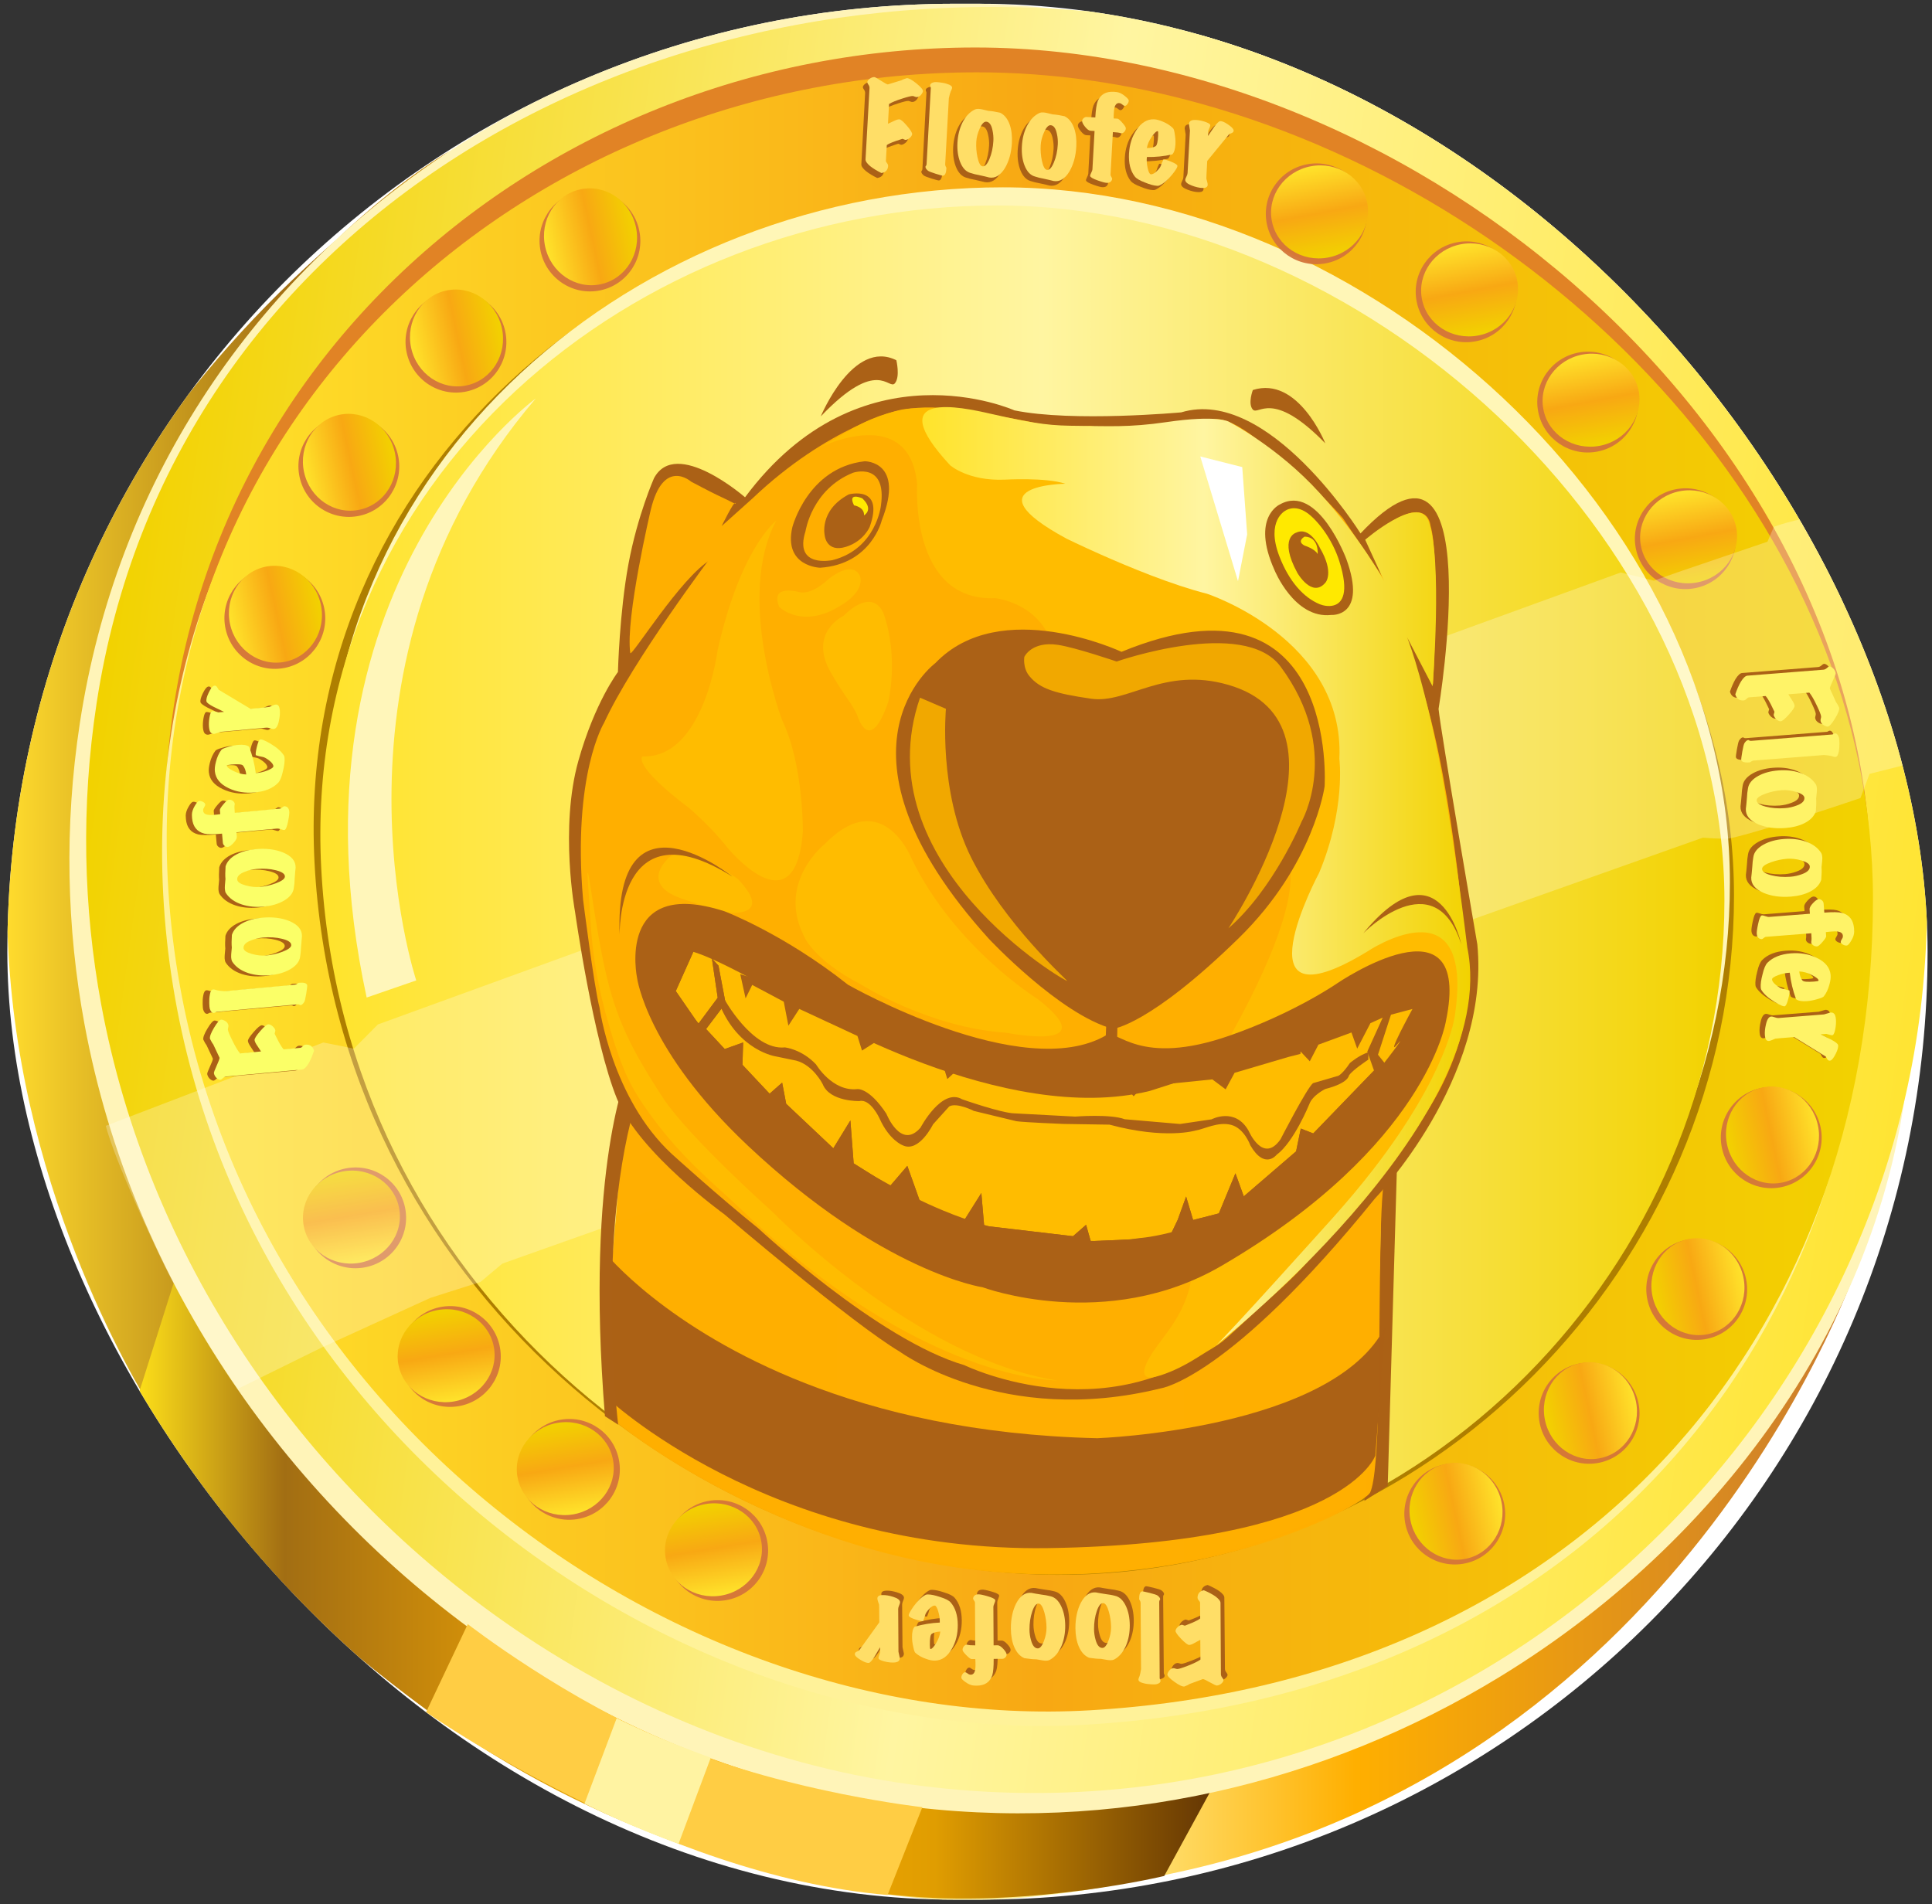 <svg width="70" height="69" viewBox="0 0 70 69" fill="none" xmlns="http://www.w3.org/2000/svg">
<rect x="0" y="0" width="70" height="69" fill="#333333" stroke="none"/>
<g clip-path="url(#clip0_1_109)">
<rect x="0.266" y="0.136" width="69.574" height="68.701" rx="34.35" fill="white"/>
<path d="M16.302 5.467C16.302 5.467 0.115 14.607 4.073 35.991C4.532 38.472 5.263 41.119 6.322 43.935C6.322 43.935 13.193 62.843 34.107 65.05C34.107 65.05 37.889 65.496 43.193 64.64C50.462 63.468 59.935 59.849 67.342 45.733C67.342 45.733 61.353 63.772 42.701 67.835C40.146 68.392 37.426 68.914 34.406 68.839C34.406 68.839 16.601 68.735 5.764 51.493C4.944 50.188 -11.338 25.018 16.302 5.467Z" fill="url(#paint0_linear_1_109)"/>
<path d="M6.648 45.364L5.048 50.428C5.048 50.428 7.241 54.583 11.579 58.772C12.983 60.128 14.846 61.548 16.625 62.752C18.349 63.919 22.237 65.888 23.732 66.445C24.686 66.8 28.322 68.332 32.934 68.714C37.547 69.097 42.182 67.976 42.182 67.976L44.208 64.265C44.208 64.265 34.782 67.052 23.438 61.74C20.016 60.138 17.211 58.22 14.521 55.87C13.161 54.683 11.23 52.643 9.642 50.377C7.954 47.968 6.648 45.364 6.648 45.364Z" fill="url(#paint1_linear_1_109)"/>
<path d="M69.223 37.497C68.813 46.75 62.916 55.529 54.33 60.766C48.087 64.574 40.423 66.51 32.414 65.392C27.293 64.678 22.387 62.695 18.085 59.761C10.504 54.592 4.793 46.466 3.061 37.11C2.414 33.62 2.321 29.958 2.891 26.216C5.542 8.796 22.239 -2.18 39.923 0.535C56.789 3.125 70.117 17.318 69.223 37.497Z" fill="#FFF4B8"/>
<path d="M69.672 35.784C68.024 53.044 51.916 67.3 32.94 64.653C27.662 63.916 22.615 61.828 18.224 58.734C10.873 53.556 5.358 45.562 3.664 36.382C3.02 32.892 2.929 29.232 3.499 25.489C6.149 8.068 23.291 -1.696 40.995 0.579C55.152 2.397 71.592 15.677 69.672 35.784Z" fill="url(#paint2_linear_1_109)"/>
<path d="M6.014 31.434C5.132 14.12 19.288 1.721 35.338 1.721C51.388 1.721 67.796 15.805 67.796 32.122C67.796 48.439 56.956 60.938 39.429 61.972C23.97 62.884 6.966 50.112 6.014 31.434Z" fill="#E18325"/>
<path d="M5.912 32.376C5.03 15.3 19.187 3.071 35.236 3.071C51.286 3.071 67.694 16.962 67.694 33.054C67.694 49.148 56.854 61.475 39.327 62.495C23.868 63.394 6.864 50.797 5.912 32.376Z" fill="#FFF299"/>
<path d="M6.079 31.891C5.197 14.835 19.354 2.621 35.404 2.621C38.121 2.621 40.849 3.018 43.505 3.757C56.539 7.381 67.861 19.216 67.861 32.568C67.861 48.642 57.022 60.954 39.495 61.973C24.035 62.871 7.031 50.289 6.079 31.891Z" fill="url(#paint3_linear_1_109)"/>
<path d="M11.395 31.241C10.662 17.032 22.851 6.995 36.18 6.995C49.509 6.995 62.826 19.058 62.826 32.448C62.826 45.838 51.712 57.158 38.227 57.065C25.366 56.976 12.185 46.568 11.395 31.241Z" fill="#AE7E00"/>
<path d="M11.836 30.783C11.111 16.721 23.161 6.788 36.337 6.788C49.513 6.788 62.677 18.726 62.677 31.978C62.677 45.231 51.69 56.434 38.36 56.342C25.646 56.254 12.617 45.953 11.836 30.783Z" fill="#FFF6B7"/>
<path d="M11.638 31.441C10.913 17.378 22.963 7.445 36.139 7.445C49.315 7.445 62.479 19.384 62.479 32.636C62.479 45.889 51.492 57.091 38.161 56.999C25.448 56.912 12.419 46.61 11.638 31.441Z" fill="url(#paint4_linear_1_109)"/>
<path d="M65.962 40.841C66.172 41.832 65.543 42.804 64.557 43.014C63.57 43.224 62.6 42.592 62.389 41.601C62.179 40.611 62.808 39.638 63.794 39.428C64.78 39.219 65.751 39.851 65.962 40.841Z" fill="#D4753A" fill-opacity="0.952"/>
<path d="M65.866 40.778C66.068 41.727 65.495 42.654 64.587 42.847C63.678 43.041 62.778 42.427 62.576 41.477C62.374 40.528 62.947 39.601 63.855 39.408C64.764 39.214 65.664 39.828 65.866 40.778Z" fill="url(#paint5_linear_1_109)"/>
<path d="M63.261 46.338C63.472 47.328 62.843 48.301 61.856 48.511C60.87 48.721 59.9 48.088 59.689 47.098C59.478 46.108 60.107 45.135 61.094 44.925C62.08 44.715 63.05 45.348 63.261 46.338Z" fill="#D4753A" fill-opacity="0.952"/>
<path d="M63.164 46.273C63.367 47.223 62.794 48.15 61.885 48.343C60.976 48.536 60.076 47.923 59.874 46.973C59.672 46.023 60.245 45.097 61.153 44.903C62.062 44.71 62.962 45.324 63.164 46.273Z" fill="url(#paint6_linear_1_109)"/>
<path d="M59.362 50.827C59.573 51.818 58.944 52.79 57.957 53C56.971 53.21 56 52.577 55.79 51.587C55.579 50.597 56.208 49.624 57.194 49.414C58.181 49.204 59.151 49.837 59.362 50.827Z" fill="#D4753A" fill-opacity="0.952"/>
<path d="M54.495 54.477C54.705 55.467 54.076 56.44 53.09 56.649C52.104 56.859 51.133 56.227 50.922 55.237C50.712 54.246 51.341 53.273 52.327 53.064C53.314 52.854 54.284 53.487 54.495 54.477Z" fill="#D4753A" fill-opacity="0.952"/>
<path d="M59.27 50.765C59.472 51.715 58.899 52.642 57.99 52.835C57.081 53.028 56.181 52.415 55.979 51.465C55.777 50.515 56.35 49.589 57.258 49.396C58.167 49.202 59.068 49.815 59.27 50.765Z" fill="url(#paint7_linear_1_109)"/>
<path d="M54.399 54.411C54.601 55.361 54.028 56.288 53.119 56.481C52.211 56.674 51.31 56.061 51.108 55.112C50.906 54.162 51.479 53.235 52.388 53.042C53.296 52.849 54.197 53.462 54.399 54.411Z" fill="url(#paint8_linear_1_109)"/>
<path d="M26.298 57.984C25.3 58.151 24.355 57.48 24.189 56.485C24.023 55.491 24.698 54.549 25.696 54.382C26.695 54.215 27.639 54.886 27.805 55.881C27.972 56.876 27.297 57.817 26.298 57.984Z" fill="#D4753A" fill-opacity="0.952"/>
<path d="M26.128 57.816C25.17 57.976 24.27 57.363 24.117 56.447C23.963 55.531 24.616 54.658 25.573 54.498C26.531 54.338 27.432 54.951 27.585 55.867C27.738 56.784 27.086 57.656 26.128 57.816Z" fill="url(#paint9_linear_1_109)"/>
<path d="M20.926 55.044C19.928 55.211 18.983 54.54 18.817 53.545C18.651 52.55 19.326 51.609 20.324 51.442C21.323 51.275 22.267 51.946 22.433 52.94C22.6 53.935 21.925 54.877 20.926 55.044Z" fill="#D4753A" fill-opacity="0.952"/>
<path d="M20.758 54.875C19.8 55.035 18.9 54.422 18.747 53.506C18.593 52.589 19.246 51.717 20.203 51.557C21.161 51.397 22.062 52.01 22.215 52.926C22.368 53.842 21.716 54.715 20.758 54.875Z" fill="url(#paint10_linear_1_109)"/>
<path d="M16.612 50.954C15.613 51.121 14.669 50.45 14.503 49.455C14.336 48.461 15.011 47.519 16.01 47.352C17.008 47.185 17.953 47.856 18.119 48.851C18.285 49.845 17.61 50.787 16.612 50.954Z" fill="#D4753A" fill-opacity="0.952"/>
<path d="M13.182 45.93C12.184 46.097 11.24 45.426 11.073 44.431C10.907 43.437 11.581 42.495 12.58 42.328C13.579 42.161 14.523 42.832 14.689 43.827C14.855 44.821 14.181 45.763 13.182 45.93Z" fill="#D4753A" fill-opacity="0.952"/>
<path d="M16.441 50.783C15.483 50.944 14.583 50.331 14.43 49.414C14.277 48.498 14.928 47.625 15.886 47.465C16.844 47.305 17.744 47.918 17.898 48.834C18.051 49.75 17.399 50.623 16.441 50.783Z" fill="url(#paint11_linear_1_109)"/>
<path d="M13.01 45.761C12.052 45.921 11.152 45.308 10.999 44.391C10.846 43.475 11.498 42.603 12.456 42.442C13.413 42.282 14.314 42.895 14.467 43.812C14.62 44.728 13.968 45.6 13.01 45.761Z" fill="url(#paint12_linear_1_109)"/>
<path d="M8.173 22.789C7.959 21.8 8.584 20.825 9.57 20.611C10.556 20.398 11.529 21.027 11.743 22.017C11.957 23.006 11.332 23.981 10.346 24.195C9.36 24.408 8.388 23.779 8.173 22.789Z" fill="#D4753A" fill-opacity="0.952"/>
<path d="M8.335 22.613C8.129 21.664 8.699 20.735 9.607 20.538C10.515 20.342 11.418 20.952 11.623 21.901C11.829 22.85 11.259 23.778 10.351 23.975C9.443 24.172 8.541 23.561 8.335 22.613Z" fill="url(#paint13_linear_1_109)"/>
<path d="M10.854 17.284C10.64 16.294 11.265 15.319 12.251 15.105C13.237 14.892 14.209 15.521 14.424 16.511C14.637 17.5 14.012 18.475 13.027 18.689C12.041 18.902 11.068 18.273 10.854 17.284Z" fill="#D4753A" fill-opacity="0.952"/>
<path d="M11.017 17.107C10.811 16.158 11.381 15.229 12.289 15.032C13.197 14.836 14.1 15.446 14.305 16.395C14.511 17.344 13.941 18.273 13.033 18.469C12.125 18.666 11.223 18.056 11.017 17.107Z" fill="url(#paint14_linear_1_109)"/>
<path d="M14.735 12.779C14.521 11.79 15.146 10.815 16.132 10.601C17.117 10.388 18.09 11.017 18.305 12.006C18.519 12.996 17.893 13.971 16.908 14.184C15.922 14.398 14.95 13.769 14.735 12.779Z" fill="#D4753A" fill-opacity="0.952"/>
<path d="M19.59 9.113C19.376 8.124 20.001 7.149 20.987 6.935C21.973 6.722 22.945 7.351 23.159 8.34C23.374 9.33 22.748 10.305 21.763 10.518C20.777 10.732 19.805 10.102 19.59 9.113Z" fill="#D4753A" fill-opacity="0.952"/>
<path d="M14.896 12.602C14.691 11.653 15.26 10.724 16.168 10.528C17.076 10.331 17.979 10.941 18.184 11.89C18.39 12.839 17.82 13.768 16.912 13.964C16.004 14.161 15.101 13.551 14.896 12.602Z" fill="url(#paint15_linear_1_109)"/>
<path d="M19.752 8.936C19.546 7.987 20.116 7.059 21.024 6.862C21.932 6.665 22.835 7.275 23.04 8.224C23.246 9.173 22.676 10.102 21.768 10.299C20.86 10.495 19.957 9.885 19.752 8.936Z" fill="url(#paint16_linear_1_109)"/>
<path d="M47.357 5.953C48.352 5.765 49.31 6.416 49.497 7.407C49.685 8.398 49.03 9.354 48.036 9.542C47.041 9.73 46.083 9.079 45.895 8.088C45.708 7.097 46.362 6.141 47.357 5.953Z" fill="#D4753A" fill-opacity="0.952"/>
<path d="M47.496 6.025C48.45 5.845 49.363 6.438 49.536 7.351C49.709 8.264 49.075 9.15 48.121 9.331C47.167 9.511 46.254 8.917 46.081 8.005C45.908 7.092 46.542 6.205 47.496 6.025Z" fill="url(#paint17_linear_1_109)"/>
<path d="M52.788 8.779C53.782 8.591 54.741 9.242 54.928 10.233C55.115 11.223 54.461 12.179 53.466 12.367C52.471 12.556 51.513 11.905 51.326 10.914C51.138 9.923 51.793 8.967 52.788 8.779Z" fill="#D4753A" fill-opacity="0.952"/>
<path d="M52.933 8.851C53.887 8.671 54.801 9.264 54.973 10.177C55.146 11.09 54.513 11.976 53.558 12.157C52.604 12.337 51.691 11.744 51.518 10.831C51.346 9.918 51.979 9.032 52.933 8.851Z" fill="url(#paint18_linear_1_109)"/>
<path d="M57.192 12.775C58.187 12.587 59.145 13.238 59.333 14.229C59.52 15.22 58.865 16.176 57.871 16.364C56.876 16.552 55.918 15.901 55.73 14.91C55.542 13.919 56.197 12.964 57.192 12.775Z" fill="#D4753A" fill-opacity="0.952"/>
<path d="M60.728 17.726C61.723 17.538 62.681 18.188 62.868 19.179C63.056 20.17 62.401 21.126 61.407 21.314C60.412 21.502 59.453 20.852 59.266 19.86C59.079 18.87 59.733 17.914 60.728 17.726Z" fill="#D4753A" fill-opacity="0.952"/>
<path d="M57.333 12.848C58.287 12.668 59.201 13.261 59.374 14.174C59.546 15.087 58.913 15.974 57.959 16.154C57.004 16.334 56.091 15.741 55.919 14.828C55.746 13.915 56.38 13.029 57.333 12.848Z" fill="url(#paint19_linear_1_109)"/>
<path d="M60.868 17.798C61.822 17.618 62.735 18.212 62.908 19.125C63.081 20.038 62.447 20.924 61.493 21.104C60.539 21.285 59.626 20.691 59.453 19.778C59.28 18.865 59.914 17.979 60.868 17.798Z" fill="url(#paint20_linear_1_109)"/>
<path d="M5.765 45.458C6.95 47.968 8.626 50.32 8.626 50.32L11.677 48.818L15.592 47.03L17.41 46.451L18.2 45.787L61.7 30.352C61.7 30.352 62.489 30.419 62.676 30.378C63.88 30.12 67.408 28.917 67.408 28.917L67.737 28.041L69.375 27.629C69.42 27.582 69.148 25.466 68.446 23.237C67.744 21.009 66.566 18.715 66.566 18.715C66.566 18.715 65.682 18.594 64.273 19.087L64.038 19.629L60.929 20.687C59.268 21.268 59.923 21.039 59.923 21.039L58.723 20.744L13.692 37.121L12.822 37.998L11.717 37.775L3.834 40.794C3.834 40.794 4.047 41.822 5.765 45.458Z" fill="white" fill-opacity="0.256"/>
<path opacity="0.996" d="M50.628 41.791L50.28 53.843L49.435 54.384C49.435 54.384 50.252 45.462 49.964 42.471L50.628 41.791Z" fill="#AB6116"/>
<path opacity="0.996" d="M35.842 56.942C43.737 57.69 49.435 54.517 49.643 54.082C49.998 53.336 49.959 48.958 50.005 45.791C50.026 44.37 50.064 43.193 50.162 42.696C50.479 41.094 22.581 39.949 22.581 39.949C22.581 39.949 22.468 42.889 22.111 46.313C21.878 48.546 22.344 51.554 22.344 51.554C22.344 51.554 27.978 56.197 35.842 56.942Z" fill="#FFAF00"/>
<path opacity="0.996" d="M21.922 45.391C21.922 45.391 24.109 48.136 29.172 50.12C31.857 51.173 35.35 52.011 39.753 52.114C39.753 52.114 48.323 51.817 50.195 48.059L49.83 52.744C49.83 52.744 48.741 55.931 37.991 56.096C27.828 56.253 21.93 50.593 21.93 50.593L21.922 45.391Z" fill="#AB6116"/>
<path d="M22.776 38.749C22.776 38.749 21.183 42.218 21.918 51.316L22.397 51.624C22.397 51.624 21.485 44.182 23.293 39.152L22.776 38.749Z" fill="#AB6116"/>
<path d="M22.389 24.35C22.389 24.35 21.555 25.442 20.957 27.565C20.269 30.006 20.834 33.034 20.834 33.034C20.834 33.034 21.492 37.712 22.362 39.834C23.16 41.783 26.244 44 26.244 44C26.244 44 30.887 47.968 32.606 48.981C32.606 48.981 36.331 51.727 42.061 50.306C42.061 50.306 44.527 49.965 49.819 43.426C49.819 43.426 54.003 39.107 53.526 34.217C53.526 34.217 52.192 26.457 52.122 25.689C52.122 25.689 54.016 14.324 49.294 19.329C49.294 19.329 45.966 13.984 42.798 14.942C42.798 14.942 38.87 15.303 36.754 14.87C36.754 14.87 31.195 12.367 26.994 18.019C26.994 18.019 24.491 15.836 23.695 17.329C23.695 17.329 23.098 18.677 22.771 20.433C22.445 22.188 22.389 24.35 22.389 24.35Z" fill="#AB6116"/>
<path d="M25.81 20.116C25.81 20.116 22.923 23.939 21.887 26.191C21.887 26.191 20.736 28.061 21.125 32.591C21.125 32.591 21.529 35.792 21.721 36.506C21.721 36.506 22.17 39.802 24.337 41.811C24.337 41.811 26.037 43.356 27.476 44.51C27.476 44.51 31.815 48.557 34.94 49.467C34.94 49.467 40.526 52.201 44.88 47.998C44.88 47.998 49.078 44.321 50.997 41.267C51.098 41.106 53.835 38.003 53.071 34.132C53.071 34.132 52.611 27.883 51.291 24.209L50.919 22.854L51.922 24.8C51.922 24.8 52.175 20.167 51.829 19.045C51.829 19.045 51.741 17.67 49.541 19.556L50.067 20.874L48.651 18.77C48.651 18.77 45.618 15.3 43.74 15.229L25.81 20.116Z" fill="#FFAF00"/>
<path d="M43.776 15.241C43.776 15.241 41.92 15.291 41.191 15.513C41.191 15.513 38.695 15.606 37.366 15.296C37.366 15.296 33.843 14.556 32.582 14.861C32.582 14.861 30.026 15.435 27.261 18.063L26.147 19.062C26.147 19.062 26.595 18.147 26.642 18.228C26.689 18.309 26.584 18.213 25.964 17.929C25.802 17.855 25.044 17.455 25.044 17.455C25.044 17.455 24.034 16.554 23.576 18.485C23.576 18.485 22.652 22.406 22.836 23.66C22.864 23.85 24.674 20.904 25.75 20.281L46.894 17.224C46.894 17.224 44.793 14.791 43.776 15.241Z" fill="#FFAF00"/>
<path d="M28.707 19.108C28.707 19.108 29.257 16.948 31.33 16.714C31.33 16.714 32.795 16.697 31.948 18.855C31.948 18.855 31.572 20.45 29.716 20.572C29.716 20.572 28.383 20.539 28.707 19.108Z" fill="#AB6116"/>
<path d="M29.186 19.245C29.186 19.245 29.41 17.731 30.909 17.129C30.909 17.129 32.142 16.722 31.918 18.32C31.918 18.32 31.75 19.89 30.166 20.296C30.166 20.296 28.751 20.604 29.186 19.245Z" fill="#FFAE00"/>
<path d="M41.616 49.25C41.179 50.047 41.775 49.907 41.775 49.907C41.775 49.907 42.41 49.806 43.377 49.193C44.494 48.485 43.935 48.956 45.613 47.407C46.031 47.022 46.845 46.33 47.363 45.733C50.427 42.207 48.727 44.163 50.045 42.589C51.424 40.942 51.38 40.667 51.854 39.705C52.328 38.744 53.108 36.946 52.929 33.678C52.749 30.41 52.242 29.667 51.136 26.635C50.03 23.603 49.625 23.221 48.506 21.549C47.387 19.877 44.19 17.437 44.19 17.437C44.19 17.437 39.791 15.41 39.505 15.436C36.037 15.752 34.012 13.626 30.686 15.646C27.518 17.57 32.878 13.714 33.23 17.549C33.23 17.549 32.951 21.808 36.057 21.674C36.057 21.674 37.598 21.832 38.084 23.264C38.084 23.264 41.414 32.297 46.231 30.642C46.231 30.642 48.282 31.041 44.334 37.977C44.334 37.977 41.572 42.915 42.913 45.301C42.913 45.301 43.484 45.751 42.954 47.108C42.576 48.077 41.981 48.585 41.616 49.25Z" fill="#FFBC00"/>
<path d="M49.735 42.401C52.464 38.883 52.71 36.813 52.71 36.813C53.452 31.837 49.532 34.484 49.532 34.484C44.691 37.42 47.796 31.625 47.796 31.625C48.763 29.309 48.528 27.499 48.528 27.499C48.734 23.152 43.727 21.513 43.727 21.513C42.479 21.198 40.931 20.559 39.873 20.089C39.14 19.763 38.642 19.518 38.642 19.518C35.038 17.566 38.599 17.529 38.599 17.529C37.899 17.293 36.407 17.38 36.407 17.38C35.071 17.438 34.423 16.857 34.423 16.857C31.871 14.102 34.866 14.759 35.859 14.985C37.655 15.395 38.119 15.424 39.109 15.431C40.1 15.439 40.916 15.493 42.25 15.297C44.124 15.022 44.526 15.283 44.526 15.283C44.526 15.283 46.299 16.194 47.806 17.854C49.313 19.513 50.149 21.053 50.149 21.053L49.463 19.558C49.463 19.558 51.385 17.902 51.755 18.87C52.276 20.235 51.906 24.869 51.906 24.869L50.973 23.077C50.973 23.077 51.439 24.148 52.034 26.99C52.629 29.833 53.162 34.327 53.162 34.327C54.463 40.662 43.731 49.008 44.047 48.757C44.363 48.505 48.27 44.151 48.27 44.151C48.824 43.534 49.31 42.95 49.735 42.401Z" fill="url(#paint21_linear_1_109)"/>
<path d="M21.922 35.129C22.323 36.917 22.857 37.995 24.015 39.772C24.942 41.194 27.987 43.912 27.987 43.912C27.987 43.912 33.147 49.223 38.306 50.021C38.306 50.021 33.378 50.071 26.831 43.802C25.934 42.942 24.752 42.038 23.538 40.358C22.822 39.367 22.538 38.739 22.091 37.244C21.645 35.75 21.463 34.524 21.397 33.415C21.33 32.305 21.282 31.757 21.288 31.663C21.308 31.311 21.56 33.509 21.922 35.129Z" fill="#FFBC00"/>
<path d="M28.124 18.866C28.124 18.866 26.836 19.832 25.999 23.567C25.999 23.567 25.505 27.495 23.273 27.409C23.273 27.409 22.887 27.709 24.99 29.298C24.99 29.298 25.806 30.006 26.321 30.672C26.321 30.672 28.811 33.763 29.09 30.135C29.09 30.135 29.111 27.688 28.339 26.099C28.339 26.099 26.643 21.635 28.124 18.866Z" fill="#FFBC00"/>
<path d="M30.099 24.363C30.596 25.235 30.849 25.449 31.062 25.92C31.062 25.92 31.495 27.426 32.184 25.433C32.184 25.433 32.567 23.873 32.034 22.292C32.034 22.292 31.728 21.184 30.549 22.324C30.549 22.324 29.277 22.924 30.099 24.363Z" fill="#FFBC00"/>
<path d="M29.881 30.583C29.881 30.583 28.156 31.951 29.114 33.887C29.114 33.887 29.407 34.748 31.206 35.679C31.206 35.679 33.674 37.243 36.45 37.42C36.45 37.42 40.113 38.153 37.581 36.188C37.581 36.188 34.625 34.358 33.052 31.16C33.052 31.16 32 28.428 29.881 30.583Z" fill="#FFBC00"/>
<path d="M26.165 33.053C26.165 33.053 28.168 33.365 26.737 31.852C26.737 31.852 24.701 30.364 24.146 31.176C24.146 31.176 23.183 32.083 24.78 32.588L26.165 33.053Z" fill="#FFBC00"/>
<path d="M28.987 21.462C28.987 21.462 27.87 21.131 28.235 21.992C28.235 21.992 29.074 22.833 30.484 21.925C30.484 21.925 31.293 21.485 31.171 20.909C31.171 20.909 30.999 20.237 30.028 20.971C30.028 20.971 29.468 21.546 28.987 21.462Z" fill="#FFBC00"/>
<path d="M40.634 23.619C40.634 23.619 36.254 21.56 33.89 24.027C33.89 24.027 29.633 27.167 35.83 34.02C35.83 34.02 38.394 36.759 40.319 37.281C40.319 37.281 41.637 37.166 44.884 33.992C47.61 31.327 47.993 28.498 47.993 28.498C47.993 28.498 48.532 20.37 40.634 23.619Z" fill="#AB6116"/>
<path d="M40.046 37.986L40.095 36.783C40.095 36.783 40.562 36.448 40.513 36.798C40.463 37.148 40.482 37.992 40.482 37.992L40.046 37.986Z" fill="#AB6116"/>
<path d="M40.457 23.971C40.457 23.971 45.067 22.36 46.397 24.153C48.645 27.184 47.155 29.781 47.155 29.781C47.155 29.781 46.149 32.213 44.505 33.64C44.505 33.64 49.462 26.239 44.495 24.813C42.165 24.145 40.854 25.511 39.533 25.318C38.213 25.126 37.669 24.955 37.292 24.492C37.049 24.194 37.113 23.803 37.113 23.803C37.113 23.803 37.371 23.228 38.32 23.365C38.959 23.457 40.457 23.971 40.457 23.971Z" fill="#F1A800"/>
<path d="M33.334 25.281L34.273 25.684C34.273 25.684 33.99 28.684 35.191 31.082C36.393 33.48 38.661 35.51 38.666 35.543C38.677 35.62 31.26 31.312 33.334 25.281Z" fill="#F1A800"/>
<path d="M29.885 19.428C29.885 19.428 29.647 18.503 30.754 17.914C30.754 17.914 32.057 17.564 31.511 19.091C31.511 19.091 31.297 19.614 30.649 19.815C29.955 20.03 29.885 19.428 29.885 19.428Z" fill="#AB6116"/>
<path d="M31.244 18.059C31.244 18.059 30.691 17.808 30.943 18.311C30.943 18.311 31.325 18.372 31.305 18.674C31.305 18.674 31.677 18.472 31.244 18.059Z" fill="#FFE900"/>
<path d="M46.377 18.276C46.377 18.276 45.316 18.731 46.175 20.652C46.175 20.652 46.894 22.433 48.233 22.283C48.233 22.283 49.553 22.381 48.78 20.255C48.78 20.255 47.754 17.508 46.377 18.276Z" fill="#AB6116"/>
<path d="M46.574 18.503C46.574 18.503 45.856 18.862 46.353 20.155C46.706 21.074 47.235 21.657 47.821 21.896C47.924 21.938 48.131 21.989 48.319 21.938C48.633 21.854 48.892 21.488 48.525 20.332C48.26 19.497 47.706 18.821 47.347 18.576C46.893 18.265 46.574 18.503 46.574 18.503Z" fill="#FFE900"/>
<path d="M46.962 19.302C46.962 19.302 46.31 19.478 47.006 20.759C47.006 20.759 47.536 21.687 48.022 21.113C48.022 21.113 48.354 20.759 47.823 19.854C47.823 19.854 47.47 19.059 46.962 19.302Z" fill="#AB6116"/>
<path d="M47.271 19.444C47.271 19.444 46.964 19.606 47.263 19.768C47.263 19.768 47.647 19.888 47.741 20.076C47.741 20.076 47.8 19.461 47.271 19.444Z" fill="#FFE900"/>
<path d="M23.082 35.432C23.082 35.432 22.308 31.75 26.255 33.022C26.255 33.022 28.409 33.843 30.725 35.683C30.725 35.683 37.05 39.286 40.084 37.51C40.486 37.274 41.257 38.676 44.553 37.525C46.903 36.705 48.453 35.628 48.453 35.628C48.453 35.628 53.378 32.273 52.387 37.006C52.387 37.006 51.677 41.536 44.268 45.862C40.073 48.311 35.603 46.645 35.603 46.645C35.603 46.645 31.992 46.119 27.103 41.52C23.417 38.052 23.082 35.432 23.082 35.432Z" fill="#AB6116"/>
<path d="M29.081 40.899C29.081 40.899 25.655 37.564 24.513 36.182C23.981 35.537 24.354 34.681 24.773 34.463C25.192 34.245 28.406 36.122 28.878 36.376C29.348 36.63 36.386 40.833 41.66 39.53L49.729 36.944L51.176 36.561C51.176 36.561 50.178 38.383 50.626 37.842C51.348 36.972 48.167 41.327 45.843 43.026C43.521 44.725 41.288 44.862 41.288 44.862C41.288 44.862 37.964 45.441 34.183 43.868C31.306 42.67 29.081 40.899 29.081 40.899Z" fill="#FFBC00"/>
<path d="M26.821 35.301L27.014 36.176L27.254 35.689L28.397 36.297L28.565 37.166L28.96 36.559L31.067 37.538L31.232 38.068L31.706 37.766L34.188 38.658L34.323 39.1L34.754 38.704L38.819 39.381L38.926 38.938L26.821 35.301Z" fill="#AB6116"/>
<path d="M38.672 39.232L38.957 39.673L39.224 39.383L40.821 39.413L41.074 39.725L41.4 39.369L43.925 39.112L44.407 39.473L44.731 38.874L46.682 38.299L47.117 38.188L47.159 37.503L39.533 38.486L38.672 39.232Z" fill="#AB6116"/>
<path d="M46.869 37.832L47.456 38.456L47.769 37.853L48.966 37.413L49.174 37.997L49.653 37.075L50.099 36.873L49.54 38.103L49.797 38.831L50.253 38.627L49.927 38.218L50.428 36.673L50.235 36.398L47.797 37.006L46.869 37.832Z" fill="#AB6116"/>
<path d="M26.214 36.151C26.214 36.151 27.246 38.073 28.442 37.953C28.442 37.953 29.048 38.018 29.567 38.57C29.567 38.57 30.155 39.563 31.063 39.464C31.063 39.464 31.484 39.4 32.115 40.356C32.115 40.356 32.64 41.682 33.351 40.862C33.351 40.862 34.12 39.399 34.86 39.833C34.86 39.833 36.287 40.336 36.761 40.343C36.761 40.343 38.407 40.431 38.955 40.46C38.955 40.46 40.225 40.358 40.753 40.556C40.753 40.556 42.255 40.685 42.755 40.728C42.755 40.728 43.611 40.602 43.896 40.56C43.896 40.56 44.754 40.103 45.242 40.979C45.242 40.979 45.76 42.188 46.394 41.285C46.394 41.285 47.346 39.431 47.572 39.249C47.572 39.249 48.263 39.048 48.493 38.981C48.493 38.981 48.648 38.911 48.911 38.517C48.911 38.517 49.27 38.214 49.579 38.132L49.576 38.397C49.576 38.397 48.993 38.779 48.874 38.973C48.874 38.973 48.861 39.245 48.019 39.46C48.019 39.46 47.554 39.682 47.436 40.016C47.436 40.016 46.88 41.385 46.254 41.844C46.254 41.844 45.824 42.4 45.303 41.503C45.303 41.503 45.084 40.885 44.608 40.76C44.131 40.634 43.638 40.914 43.316 40.965C43.316 40.965 42.231 41.299 40.199 40.752L38.529 40.726C38.529 40.726 37.125 40.67 36.828 40.628L35.288 40.256C35.288 40.256 34.66 39.933 34.39 40.094C34.39 40.094 33.952 40.579 33.806 40.741C33.806 40.741 33.294 41.787 32.705 41.499C32.705 41.499 32.223 41.323 31.867 40.526C31.867 40.526 31.537 39.801 31.138 39.898C31.138 39.898 30.063 39.929 29.807 39.282C29.807 39.282 29.467 38.598 28.848 38.432C28.848 38.432 28.297 38.318 28.113 38.28C28.113 38.28 26.763 38.086 26.073 36.399L26.214 36.151Z" fill="#AB6116"/>
<path d="M50.881 38.973L49.892 38.678L47.581 41.07L47.13 40.893L46.96 41.719L45.065 43.35L44.762 42.515L44.162 43.967L43.229 44.207L42.975 43.357L42.671 44.199L42.359 44.851L39.52 44.974L39.351 44.38L38.878 44.794L35.658 44.416L35.556 43.229L34.838 44.372L33.38 43.664L32.874 42.245L32.244 42.98L30.93 42.154L30.811 40.599L30.193 41.608L28.485 39.997L28.339 39.229L27.884 39.63L26.901 38.584L26.925 37.774L26.258 38.012L25.583 37.286L26.29 36.352L26.032 34.991L25.794 34.734L26.004 36.153L25.303 37.096L24.485 35.911L25.192 34.331L26.128 34.267L25.772 33.77L24.607 34.041L23.822 35.922C23.822 35.922 24.047 37.638 24.584 37.335C25.12 37.031 28.463 41.058 28.463 41.058L32.391 43.877C32.391 43.877 34.24 44.689 35.291 45.42C36.342 46.151 35.992 45.813 37.381 46.154C38.77 46.494 40.291 46.192 40.291 46.192C40.291 46.192 41.604 46.097 43.18 45.455C44.757 44.813 44.593 44.817 45.887 43.809C47.182 42.802 47.332 42.506 48.358 41.424C49.385 40.342 49.998 40.095 49.998 40.095L50.881 38.973Z" fill="#AB6116"/>
<path d="M50.881 38.973L49.892 38.678L47.581 41.07L47.13 40.893L46.96 41.719L45.065 43.35L44.762 42.515L44.162 43.967L43.229 44.207L42.975 43.357L42.671 44.199L42.359 44.851L39.52 44.974L39.351 44.38L38.878 44.794L35.658 44.416L35.556 43.229L34.838 44.372L33.38 43.664L32.874 42.245L32.244 42.98L30.93 42.154L30.811 40.599L30.193 41.608L28.485 39.997L28.339 39.229L27.884 39.63L26.901 38.584L26.925 37.774L26.258 38.012L25.583 37.286L26.29 36.352L26.032 34.991L25.794 34.734L26.004 36.153L25.303 37.096L24.485 35.911L25.192 34.331L26.128 34.267L25.772 33.77L24.607 34.041L23.822 35.922C23.822 35.922 24.047 37.638 24.584 37.335C25.12 37.031 28.463 41.058 28.463 41.058L32.391 43.877C32.391 43.877 34.24 44.689 35.291 45.42C36.342 46.151 35.992 45.813 37.381 46.154C38.77 46.494 40.291 46.192 40.291 46.192C40.291 46.192 41.604 46.097 43.18 45.455C44.757 44.813 44.593 44.817 45.887 43.809C47.182 42.802 47.332 42.506 48.358 41.424C49.385 40.342 49.998 40.095 49.998 40.095L50.881 38.973Z" fill="#AB6116"/>
<path d="M43.502 40.96L43.219 41.036L43.502 40.96Z" fill="#AB6116"/>
<path d="M22.45 33.892C22.45 33.892 22.338 29.13 26.54 31.766C26.54 31.766 22.251 28.323 22.45 33.892Z" fill="#AB6116"/>
<path d="M49.394 33.818C49.394 33.818 51.975 31.185 52.948 34.223C52.948 34.223 52.144 30.477 49.394 33.818Z" fill="#AB6116"/>
<path d="M29.739 15.087C29.739 15.087 30.904 12.267 32.476 13.053C32.476 13.053 32.62 13.649 32.425 13.887C32.199 14.162 31.816 12.906 29.739 15.087Z" fill="#AB6116"/>
<path d="M48.018 16.065C48.018 16.065 47.037 13.605 45.393 14.132C45.393 14.132 45.207 14.62 45.387 14.835C45.596 15.085 46.07 14.064 48.018 16.065Z" fill="#AB6116"/>
<path d="M33.281 3.484C33.273 3.525 33.25 3.567 33.213 3.611C33.167 3.664 33.116 3.692 33.061 3.695C33.041 3.697 33.014 3.691 32.983 3.678C32.952 3.665 32.928 3.658 32.91 3.657C32.858 3.654 32.732 3.685 32.531 3.75C32.312 3.82 32.154 3.886 32.055 3.947L32.017 4.663C32.031 4.658 32.102 4.626 32.227 4.566C32.31 4.523 32.377 4.502 32.426 4.502C32.478 4.502 32.571 4.58 32.705 4.736C32.839 4.893 32.902 4.996 32.894 5.044C32.885 5.09 32.853 5.137 32.799 5.183C32.756 5.216 32.715 5.237 32.674 5.246C32.656 5.251 32.633 5.246 32.605 5.232C32.577 5.217 32.556 5.21 32.545 5.209C32.536 5.209 32.528 5.211 32.519 5.216C32.433 5.244 32.358 5.269 32.292 5.292C32.13 5.35 32.024 5.398 31.976 5.436L31.945 6.005C31.945 6.028 31.958 6.057 31.987 6.092C32.015 6.127 32.029 6.163 32.027 6.201C32.013 6.345 31.932 6.428 31.783 6.449C31.624 6.371 31.491 6.29 31.382 6.206C31.263 6.107 31.205 6.024 31.208 5.958L31.345 3.375C31.347 3.331 31.333 3.288 31.302 3.244C31.271 3.2 31.259 3.167 31.266 3.144C31.276 3.104 31.306 3.066 31.355 3.031C31.403 2.996 31.456 2.977 31.514 2.974C31.541 2.973 31.618 3.014 31.747 3.097C31.876 3.181 31.962 3.228 32.005 3.239L32.492 3.091C32.531 3.067 32.598 3.04 32.692 3.01C32.765 3.005 32.883 3.069 33.048 3.202C33.212 3.336 33.29 3.43 33.281 3.484Z" fill="#AB6116"/>
<path d="M34.338 3.356C34.337 3.374 34.33 3.398 34.315 3.429C34.3 3.46 34.291 3.48 34.288 3.489C34.267 3.54 34.246 3.62 34.223 3.729L34.095 6.125C34.094 6.157 34.101 6.186 34.117 6.211C34.133 6.237 34.141 6.257 34.14 6.271C34.131 6.439 34.092 6.529 34.021 6.539C33.995 6.541 33.904 6.517 33.748 6.469C33.593 6.42 33.5 6.383 33.469 6.358C33.408 6.306 33.379 6.259 33.381 6.219C33.382 6.207 33.388 6.195 33.4 6.183C33.412 6.17 33.42 6.148 33.421 6.116L33.567 3.364C33.568 3.349 33.564 3.333 33.555 3.315C33.545 3.297 33.541 3.28 33.542 3.262C33.551 3.202 33.607 3.164 33.709 3.149C33.739 3.145 33.799 3.148 33.892 3.159C33.998 3.17 34.09 3.19 34.167 3.217C34.284 3.252 34.342 3.298 34.338 3.356Z" fill="#AB6116"/>
<path d="M36.077 4.252C36.233 4.327 36.349 4.47 36.425 4.68C36.493 4.872 36.52 5.095 36.507 5.35C36.488 5.703 36.405 6.005 36.259 6.256C36.096 6.523 35.906 6.638 35.687 6.6C35.607 6.579 35.487 6.551 35.326 6.516C35.209 6.495 35.102 6.47 35.008 6.438C34.845 6.392 34.72 6.259 34.633 6.04C34.554 5.839 34.522 5.605 34.535 5.338C34.55 5.069 34.609 4.829 34.713 4.616C34.83 4.382 34.985 4.22 35.179 4.131C35.211 4.119 35.255 4.114 35.31 4.117C35.368 4.12 35.481 4.143 35.65 4.187C35.76 4.192 35.903 4.214 36.077 4.252ZM35.573 4.579C35.495 4.575 35.418 4.656 35.342 4.823C35.267 4.991 35.224 5.152 35.216 5.309C35.206 5.494 35.221 5.679 35.261 5.864C35.305 6.067 35.363 6.177 35.435 6.195C35.527 6.217 35.614 6.128 35.697 5.926C35.777 5.733 35.824 5.516 35.836 5.276C35.843 5.143 35.831 5.01 35.8 4.878C35.759 4.684 35.683 4.584 35.573 4.579Z" fill="#AB6116"/>
<path d="M38.414 4.376C38.57 4.451 38.686 4.593 38.762 4.803C38.83 4.995 38.857 5.219 38.843 5.474C38.825 5.827 38.742 6.129 38.595 6.379C38.433 6.646 38.243 6.761 38.025 6.724C37.944 6.702 37.824 6.674 37.663 6.64C37.545 6.619 37.439 6.593 37.345 6.562C37.182 6.516 37.057 6.383 36.97 6.164C36.891 5.962 36.858 5.728 36.872 5.462C36.886 5.193 36.946 4.952 37.05 4.74C37.167 4.505 37.322 4.344 37.515 4.255C37.548 4.242 37.592 4.237 37.647 4.24C37.704 4.243 37.818 4.266 37.987 4.31C38.097 4.316 38.239 4.338 38.414 4.376ZM37.909 4.702C37.831 4.698 37.755 4.78 37.679 4.947C37.603 5.114 37.561 5.276 37.553 5.432C37.543 5.617 37.558 5.803 37.597 5.987C37.642 6.19 37.7 6.3 37.772 6.319C37.863 6.341 37.95 6.251 38.034 6.049C38.114 5.856 38.16 5.64 38.173 5.399C38.18 5.266 38.168 5.134 38.138 5.001C38.095 4.808 38.019 4.708 37.909 4.702Z" fill="#AB6116"/>
<path d="M40.739 3.795C40.743 3.836 40.727 3.88 40.693 3.928C40.659 3.976 40.624 3.997 40.589 3.992C40.569 3.991 40.542 3.976 40.509 3.947C40.476 3.917 40.446 3.901 40.42 3.896C40.288 3.869 40.216 3.977 40.203 4.22C40.201 4.249 40.199 4.29 40.196 4.342C40.197 4.394 40.196 4.43 40.195 4.45L40.334 4.458C40.366 4.459 40.425 4.51 40.513 4.609C40.6 4.707 40.642 4.776 40.637 4.813C40.632 4.862 40.612 4.904 40.578 4.939C40.544 4.973 40.508 4.989 40.471 4.987C40.46 4.987 40.449 4.985 40.441 4.981C40.404 4.965 40.313 4.953 40.169 4.945L40.087 6.491C40.086 6.511 40.096 6.539 40.119 6.573C40.142 6.608 40.15 6.636 40.143 6.659C40.121 6.742 40.058 6.784 39.954 6.784C39.895 6.784 39.785 6.755 39.623 6.697C39.449 6.636 39.358 6.583 39.348 6.539C39.344 6.519 39.356 6.48 39.385 6.424C39.414 6.367 39.429 6.323 39.431 6.291L39.505 4.906L39.357 4.899C39.302 4.896 39.237 4.849 39.162 4.758C39.087 4.667 39.051 4.595 39.054 4.543C39.056 4.506 39.073 4.472 39.107 4.442C39.141 4.411 39.178 4.397 39.218 4.399L39.531 4.416C39.546 4.129 39.575 3.931 39.619 3.82C39.719 3.581 39.912 3.469 40.198 3.484C40.236 3.486 40.273 3.49 40.311 3.494C40.403 3.508 40.499 3.555 40.599 3.636C40.688 3.707 40.735 3.76 40.739 3.795Z" fill="#AB6116"/>
<path d="M42.503 6.148C42.527 6.187 42.465 6.299 42.315 6.486C42.154 6.684 41.999 6.815 41.85 6.88C41.833 6.887 41.806 6.89 41.771 6.889C41.658 6.883 41.512 6.843 41.334 6.77C41.143 6.699 41.019 6.626 40.962 6.55C40.805 6.345 40.735 6.068 40.754 5.721C40.771 5.394 40.86 5.11 41.021 4.869C41.195 4.602 41.405 4.472 41.651 4.479C41.741 4.481 41.848 4.508 41.973 4.561C42.126 4.625 42.251 4.705 42.348 4.803C42.373 4.828 42.394 4.9 42.41 5.02C42.433 5.146 42.441 5.268 42.434 5.387C42.425 5.563 42.387 5.684 42.32 5.751C42.017 5.819 41.71 5.851 41.4 5.846C41.388 5.973 41.398 6.108 41.431 6.25C41.464 6.393 41.502 6.467 41.545 6.472C41.603 6.478 41.675 6.439 41.761 6.357C41.837 6.283 41.885 6.22 41.905 6.169C41.93 6.092 41.961 6.013 42.001 5.934C42.047 5.931 42.137 5.956 42.271 6.009C42.404 6.063 42.482 6.109 42.503 6.148ZM41.794 4.909C41.745 4.904 41.672 4.971 41.576 5.111C41.48 5.251 41.421 5.387 41.4 5.52C41.53 5.524 41.636 5.502 41.717 5.454C41.765 5.424 41.795 5.295 41.807 5.066C41.812 4.968 41.808 4.916 41.794 4.909Z" fill="#AB6116"/>
<path d="M44.54 4.861C44.549 4.905 44.531 4.939 44.486 4.963C44.451 4.975 44.417 4.989 44.384 5.005C44.188 5.247 43.923 5.573 43.587 5.982C43.566 6.396 43.556 6.61 43.558 6.623C43.56 6.636 43.569 6.67 43.585 6.724C43.601 6.779 43.608 6.821 43.607 6.849C43.604 6.899 43.578 6.932 43.528 6.95C43.495 6.96 43.451 6.963 43.396 6.96C43.286 6.955 43.166 6.927 43.035 6.876C42.87 6.815 42.79 6.744 42.794 6.663C42.795 6.64 42.809 6.603 42.835 6.552C42.861 6.501 42.875 6.459 42.876 6.424L42.959 4.878C42.934 4.729 42.923 4.653 42.923 4.65C42.927 4.569 42.97 4.521 43.052 4.505C43.087 4.498 43.13 4.496 43.179 4.498C43.28 4.503 43.386 4.524 43.495 4.56C43.605 4.597 43.67 4.631 43.688 4.664C43.693 4.676 43.695 4.689 43.695 4.704C43.694 4.718 43.67 4.779 43.624 4.887L43.614 5.078C43.689 4.969 43.763 4.86 43.836 4.75C43.933 4.616 44.004 4.546 44.047 4.539C44.112 4.531 44.207 4.569 44.333 4.654C44.459 4.739 44.528 4.808 44.54 4.861Z" fill="#AB6116"/>
<path d="M42.444 60.483C42.449 60.443 42.469 60.399 42.503 60.352C42.546 60.297 42.595 60.266 42.65 60.26C42.671 60.257 42.697 60.261 42.729 60.272C42.761 60.283 42.785 60.289 42.803 60.289C42.855 60.289 42.979 60.249 43.176 60.172C43.39 60.089 43.544 60.014 43.639 59.946L43.633 59.229C43.618 59.235 43.55 59.272 43.429 59.34C43.349 59.387 43.284 59.412 43.234 59.415C43.182 59.419 43.084 59.346 42.941 59.199C42.798 59.051 42.729 58.952 42.734 58.903C42.74 58.856 42.768 58.808 42.82 58.758C42.86 58.723 42.9 58.7 42.941 58.687C42.959 58.682 42.982 58.685 43.011 58.698C43.04 58.711 43.06 58.717 43.072 58.717C43.08 58.717 43.089 58.714 43.098 58.708C43.181 58.675 43.255 58.646 43.319 58.619C43.477 58.551 43.58 58.496 43.626 58.455L43.621 57.886C43.621 57.863 43.605 57.834 43.575 57.801C43.544 57.768 43.528 57.733 43.528 57.695C43.532 57.55 43.608 57.462 43.757 57.432C43.919 57.501 44.058 57.573 44.171 57.65C44.297 57.742 44.36 57.821 44.36 57.887L44.382 60.474C44.383 60.517 44.4 60.56 44.434 60.602C44.467 60.644 44.481 60.676 44.476 60.699C44.468 60.74 44.44 60.779 44.394 60.817C44.348 60.855 44.296 60.877 44.238 60.884C44.212 60.887 44.132 60.851 43.998 60.775C43.864 60.7 43.776 60.658 43.732 60.65L43.255 60.828C43.218 60.854 43.153 60.886 43.06 60.921C42.988 60.93 42.866 60.874 42.694 60.751C42.522 60.628 42.438 60.539 42.444 60.483Z" fill="#AB6116"/>
<path d="M41.398 60.676C41.398 60.658 41.404 60.634 41.416 60.602C41.429 60.57 41.437 60.55 41.44 60.541C41.457 60.488 41.474 60.407 41.49 60.297L41.469 57.897C41.469 57.865 41.46 57.837 41.442 57.813C41.425 57.788 41.416 57.769 41.416 57.754C41.414 57.586 41.448 57.494 41.518 57.479C41.544 57.476 41.636 57.494 41.794 57.533C41.952 57.572 42.048 57.603 42.08 57.626C42.144 57.675 42.176 57.719 42.176 57.76C42.177 57.772 42.171 57.784 42.16 57.797C42.148 57.81 42.142 57.833 42.143 57.865L42.167 60.621C42.167 60.635 42.172 60.651 42.182 60.669C42.192 60.686 42.197 60.703 42.198 60.721C42.192 60.781 42.139 60.822 42.038 60.844C42.009 60.85 41.948 60.851 41.855 60.846C41.748 60.841 41.655 60.827 41.577 60.804C41.458 60.777 41.398 60.734 41.398 60.676Z" fill="#AB6116"/>
<path d="M39.606 59.889C39.446 59.823 39.321 59.688 39.233 59.483C39.153 59.296 39.111 59.074 39.109 58.819C39.106 58.466 39.171 58.159 39.302 57.9C39.447 57.624 39.63 57.497 39.85 57.521C39.932 57.538 40.053 57.558 40.216 57.583C40.335 57.596 40.442 57.615 40.538 57.641C40.704 57.677 40.837 57.801 40.937 58.015C41.029 58.212 41.075 58.443 41.078 58.709C41.08 58.979 41.036 59.223 40.945 59.441C40.843 59.683 40.698 59.854 40.511 59.954C40.479 59.969 40.435 59.976 40.38 59.977C40.322 59.977 40.208 59.961 40.036 59.928C39.926 59.929 39.783 59.916 39.606 59.889ZM40.089 59.532C40.168 59.531 40.239 59.445 40.305 59.273C40.37 59.101 40.402 58.938 40.4 58.781C40.399 58.595 40.373 58.412 40.322 58.229C40.265 58.03 40.2 57.924 40.127 57.91C40.035 57.893 39.953 57.988 39.882 58.194C39.815 58.392 39.782 58.611 39.784 58.852C39.785 58.985 39.805 59.117 39.844 59.247C39.897 59.438 39.979 59.533 40.089 59.532Z" fill="#AB6116"/>
<path d="M37.266 59.91C37.106 59.845 36.981 59.71 36.892 59.505C36.813 59.317 36.772 59.096 36.77 58.841C36.767 58.487 36.83 58.181 36.961 57.922C37.107 57.645 37.29 57.518 37.51 57.542C37.592 57.559 37.714 57.58 37.876 57.604C37.995 57.617 38.102 57.637 38.198 57.662C38.364 57.698 38.497 57.823 38.597 58.037C38.689 58.233 38.736 58.464 38.738 58.731C38.74 59 38.696 59.244 38.605 59.463C38.503 59.704 38.358 59.875 38.17 59.975C38.139 59.99 38.095 59.998 38.04 59.998C37.982 59.999 37.868 59.983 37.696 59.949C37.586 59.95 37.443 59.938 37.266 59.91ZM37.749 59.553C37.828 59.553 37.9 59.466 37.964 59.295C38.03 59.123 38.061 58.959 38.06 58.802C38.059 58.617 38.033 58.434 37.982 58.251C37.925 58.052 37.86 57.945 37.788 57.931C37.695 57.914 37.613 58.01 37.542 58.216C37.474 58.414 37.441 58.633 37.444 58.873C37.445 59.007 37.465 59.138 37.503 59.268C37.557 59.46 37.639 59.554 37.749 59.553Z" fill="#AB6116"/>
<path d="M34.98 60.632C34.974 60.592 34.987 60.546 35.018 60.496C35.05 60.447 35.083 60.423 35.118 60.426C35.138 60.426 35.166 60.439 35.2 60.467C35.235 60.494 35.266 60.509 35.292 60.511C35.425 60.53 35.491 60.418 35.489 60.175C35.489 60.146 35.489 60.105 35.488 60.053C35.485 60.001 35.483 59.965 35.483 59.945L35.344 59.946C35.312 59.946 35.249 59.899 35.156 59.806C35.062 59.713 35.017 59.648 35.019 59.61C35.022 59.56 35.039 59.518 35.071 59.481C35.102 59.445 35.137 59.426 35.174 59.426C35.186 59.426 35.196 59.427 35.205 59.43C35.243 59.444 35.334 59.45 35.478 59.449L35.465 57.902C35.465 57.881 35.453 57.854 35.428 57.821C35.403 57.788 35.393 57.76 35.399 57.737C35.415 57.652 35.476 57.607 35.58 57.6C35.638 57.597 35.75 57.619 35.915 57.667C36.093 57.717 36.187 57.764 36.199 57.807C36.205 57.828 36.195 57.867 36.17 57.925C36.144 57.983 36.132 58.029 36.132 58.06L36.144 59.447L36.292 59.446C36.347 59.445 36.415 59.488 36.495 59.574C36.575 59.66 36.616 59.729 36.616 59.782C36.617 59.819 36.601 59.854 36.569 59.887C36.538 59.919 36.502 59.935 36.461 59.935L36.148 59.938C36.151 60.225 36.134 60.426 36.097 60.539C36.012 60.783 35.826 60.907 35.539 60.909C35.502 60.91 35.464 60.909 35.426 60.906C35.333 60.898 35.234 60.857 35.13 60.783C35.036 60.717 34.986 60.667 34.98 60.632Z" fill="#AB6116"/>
<path d="M33.075 58.393C33.048 58.356 33.104 58.239 33.241 58.044C33.39 57.837 33.537 57.696 33.681 57.622C33.699 57.614 33.724 57.609 33.759 57.608C33.872 57.607 34.02 57.638 34.203 57.7C34.398 57.759 34.526 57.824 34.588 57.896C34.758 58.092 34.844 58.363 34.847 58.711C34.85 59.039 34.778 59.328 34.633 59.578C34.476 59.855 34.274 59.998 34.028 60.006C33.938 60.01 33.829 59.989 33.701 59.944C33.544 59.89 33.414 59.817 33.312 59.725C33.286 59.703 33.261 59.632 33.237 59.513C33.206 59.389 33.191 59.267 33.19 59.148C33.188 58.972 33.219 58.848 33.282 58.778C33.581 58.691 33.884 58.641 34.194 58.626C34.199 58.498 34.18 58.365 34.139 58.224C34.097 58.084 34.054 58.013 34.011 58.01C33.953 58.008 33.883 58.051 33.803 58.139C33.731 58.217 33.687 58.283 33.67 58.336C33.65 58.414 33.624 58.494 33.589 58.575C33.543 58.582 33.452 58.562 33.315 58.517C33.178 58.472 33.099 58.431 33.075 58.393ZM33.859 59.586C33.908 59.588 33.977 59.516 34.063 59.371C34.151 59.225 34.201 59.085 34.215 58.952C34.084 58.956 33.98 58.984 33.902 59.037C33.856 59.07 33.834 59.2 33.836 59.429C33.837 59.528 33.845 59.58 33.859 59.586Z" fill="#AB6116"/>
<path d="M31.122 59.803C31.11 59.76 31.126 59.725 31.169 59.699C31.204 59.684 31.237 59.667 31.268 59.65C31.449 59.396 31.694 59.054 32.003 58.625C32 58.211 31.997 57.997 31.994 57.985C31.99 57.971 31.979 57.938 31.96 57.885C31.941 57.831 31.931 57.79 31.931 57.761C31.93 57.712 31.954 57.677 32.004 57.656C32.035 57.644 32.079 57.638 32.134 57.637C32.244 57.636 32.366 57.657 32.5 57.699C32.668 57.75 32.753 57.816 32.753 57.897C32.753 57.92 32.742 57.958 32.719 58.01C32.697 58.063 32.686 58.106 32.686 58.141L32.7 59.688C32.732 59.836 32.749 59.911 32.749 59.914C32.75 59.995 32.71 60.046 32.629 60.067C32.594 60.077 32.552 60.081 32.503 60.082C32.401 60.083 32.295 60.068 32.183 60.039C32.071 60.01 32.005 59.979 31.984 59.947C31.978 59.936 31.976 59.923 31.975 59.908C31.975 59.894 31.995 59.831 32.035 59.721L32.032 59.53C31.964 59.643 31.897 59.757 31.832 59.87C31.743 60.011 31.677 60.085 31.633 60.094C31.57 60.106 31.472 60.074 31.341 59.997C31.21 59.92 31.137 59.855 31.122 59.803Z" fill="#AB6116"/>
<path d="M7.78 36.979C7.823 36.981 7.872 36.998 7.924 37.031C7.987 37.072 8.024 37.121 8.035 37.179C8.04 37.2 8.038 37.229 8.029 37.264C8.02 37.299 8.016 37.325 8.017 37.344C8.023 37.399 8.075 37.528 8.173 37.73C8.28 37.95 8.374 38.108 8.453 38.203L9.215 38.134C9.208 38.12 9.163 38.05 9.081 37.928C9.024 37.846 8.991 37.779 8.983 37.727C8.975 37.672 9.044 37.562 9.189 37.397C9.333 37.231 9.433 37.15 9.486 37.151C9.535 37.153 9.589 37.179 9.646 37.23C9.687 37.269 9.715 37.31 9.732 37.352C9.739 37.37 9.738 37.395 9.727 37.427C9.716 37.459 9.711 37.482 9.712 37.494C9.713 37.503 9.716 37.512 9.723 37.521C9.766 37.607 9.803 37.682 9.837 37.748C9.923 37.911 9.99 38.015 10.037 38.06L10.643 38.006C10.667 38.004 10.696 37.985 10.728 37.949C10.761 37.914 10.797 37.894 10.837 37.891C10.992 37.883 11.091 37.956 11.136 38.11C11.078 38.289 11.012 38.442 10.94 38.57C10.853 38.711 10.775 38.785 10.704 38.792L7.956 39.039C7.91 39.044 7.866 39.065 7.825 39.105C7.783 39.144 7.75 39.162 7.725 39.158C7.681 39.153 7.637 39.127 7.592 39.082C7.548 39.036 7.52 38.983 7.508 38.921C7.502 38.894 7.534 38.806 7.603 38.657C7.672 38.508 7.709 38.41 7.714 38.363L7.483 37.872C7.452 37.834 7.413 37.768 7.367 37.672C7.351 37.596 7.401 37.462 7.517 37.268C7.633 37.074 7.72 36.978 7.78 36.979Z" fill="#AB6116"/>
<path d="M7.484 35.883C7.503 35.881 7.529 35.885 7.564 35.896C7.599 35.907 7.622 35.913 7.631 35.916C7.688 35.929 7.776 35.94 7.895 35.948L10.444 35.718C10.478 35.715 10.507 35.703 10.532 35.682C10.556 35.661 10.576 35.65 10.591 35.649C10.77 35.633 10.87 35.661 10.893 35.734C10.898 35.761 10.887 35.861 10.859 36.032C10.831 36.204 10.806 36.308 10.785 36.344C10.738 36.416 10.694 36.455 10.651 36.458C10.638 36.459 10.625 36.455 10.61 36.443C10.595 36.432 10.57 36.428 10.537 36.431L7.609 36.695C7.593 36.697 7.577 36.704 7.559 36.716C7.542 36.728 7.524 36.736 7.505 36.737C7.44 36.737 7.392 36.684 7.36 36.578C7.352 36.548 7.346 36.483 7.343 36.384C7.339 36.27 7.346 36.169 7.362 36.084C7.382 35.955 7.423 35.888 7.484 35.883Z" fill="#AB6116"/>
<path d="M8.168 33.908C8.223 33.732 8.356 33.588 8.566 33.476C8.759 33.375 8.991 33.312 9.262 33.288C9.638 33.254 9.969 33.295 10.255 33.413C10.562 33.543 10.712 33.727 10.706 33.963C10.695 34.051 10.684 34.182 10.671 34.357C10.667 34.485 10.656 34.601 10.637 34.705C10.613 34.884 10.492 35.036 10.273 35.161C10.072 35.276 9.831 35.346 9.547 35.371C9.261 35.397 8.998 35.371 8.758 35.293C8.493 35.205 8.299 35.066 8.176 34.876C8.157 34.843 8.146 34.797 8.14 34.739C8.135 34.678 8.143 34.554 8.163 34.369C8.152 34.252 8.154 34.099 8.168 33.908ZM8.589 34.392C8.596 34.475 8.694 34.543 8.882 34.598C9.07 34.652 9.247 34.672 9.413 34.657C9.611 34.639 9.803 34.596 9.993 34.526C10.2 34.448 10.308 34.37 10.316 34.291C10.326 34.192 10.218 34.112 9.992 34.056C9.776 34.001 9.541 33.985 9.285 34.007C9.143 34.02 9.005 34.053 8.87 34.105C8.672 34.179 8.578 34.274 8.589 34.392Z" fill="#AB6116"/>
<path d="M7.944 31.424C8 31.248 8.133 31.104 8.343 30.991C8.536 30.891 8.767 30.828 9.039 30.803C9.414 30.77 9.745 30.811 10.032 30.928C10.339 31.059 10.489 31.242 10.482 31.479C10.471 31.567 10.46 31.698 10.447 31.873C10.444 32.001 10.433 32.116 10.414 32.221C10.389 32.399 10.268 32.551 10.05 32.677C9.849 32.791 9.607 32.861 9.324 32.886C9.038 32.912 8.774 32.886 8.535 32.809C8.269 32.721 8.075 32.582 7.952 32.391C7.934 32.359 7.922 32.313 7.917 32.255C7.911 32.193 7.919 32.069 7.939 31.884C7.929 31.768 7.931 31.614 7.944 31.424ZM8.365 31.907C8.373 31.99 8.47 32.059 8.658 32.113C8.846 32.168 9.024 32.187 9.19 32.172C9.387 32.155 9.58 32.111 9.769 32.041C9.976 31.963 10.084 31.886 10.092 31.807C10.102 31.707 9.994 31.628 9.769 31.571C9.553 31.516 9.317 31.5 9.061 31.523C8.92 31.536 8.782 31.569 8.646 31.621C8.448 31.694 8.355 31.79 8.365 31.907Z" fill="#AB6116"/>
<path d="M6.983 29.057C7.025 29.046 7.074 29.056 7.129 29.085C7.185 29.114 7.213 29.148 7.213 29.185C7.215 29.206 7.203 29.237 7.177 29.277C7.151 29.316 7.138 29.35 7.137 29.378C7.128 29.521 7.254 29.581 7.512 29.558C7.543 29.555 7.586 29.552 7.641 29.546C7.697 29.538 7.735 29.534 7.756 29.532L7.743 29.384C7.74 29.35 7.784 29.279 7.875 29.172C7.966 29.064 8.032 29.01 8.073 29.009C8.125 29.008 8.172 29.022 8.213 29.053C8.255 29.083 8.278 29.118 8.281 29.158C8.282 29.171 8.282 29.181 8.28 29.191C8.268 29.232 8.269 29.33 8.283 29.484L9.927 29.336C9.948 29.334 9.976 29.318 10.009 29.289C10.042 29.26 10.071 29.247 10.096 29.251C10.187 29.261 10.241 29.321 10.257 29.432C10.265 29.493 10.251 29.614 10.215 29.794C10.176 29.987 10.135 30.091 10.089 30.108C10.068 30.116 10.026 30.109 9.962 30.087C9.898 30.065 9.849 30.055 9.815 30.058L8.342 30.191L8.356 30.348C8.361 30.407 8.321 30.482 8.237 30.575C8.152 30.668 8.082 30.717 8.026 30.722C7.986 30.726 7.948 30.712 7.911 30.681C7.874 30.651 7.854 30.614 7.85 30.57L7.82 30.238C7.515 30.265 7.301 30.265 7.178 30.235C6.91 30.167 6.763 29.98 6.736 29.675C6.732 29.635 6.73 29.595 6.729 29.554C6.73 29.455 6.765 29.346 6.835 29.228C6.897 29.123 6.946 29.066 6.983 29.057Z" fill="#AB6116"/>
<path d="M9.199 26.836C9.237 26.805 9.366 26.854 9.585 26.983C9.818 27.123 9.98 27.267 10.071 27.414C10.082 27.431 10.089 27.459 10.092 27.495C10.103 27.616 10.084 27.776 10.033 27.976C9.987 28.188 9.928 28.33 9.857 28.401C9.664 28.599 9.383 28.714 9.013 28.748C8.665 28.779 8.352 28.728 8.073 28.595C7.765 28.452 7.597 28.25 7.567 27.989C7.555 27.894 7.568 27.776 7.605 27.636C7.648 27.465 7.715 27.321 7.803 27.204C7.825 27.174 7.899 27.141 8.023 27.105C8.152 27.062 8.28 27.035 8.406 27.024C8.594 27.007 8.728 27.029 8.808 27.09C8.926 27.399 9.006 27.718 9.048 28.046C9.184 28.04 9.325 28.009 9.47 27.952C9.615 27.896 9.687 27.844 9.686 27.797C9.684 27.736 9.633 27.666 9.533 27.588C9.443 27.518 9.369 27.477 9.312 27.463C9.227 27.45 9.14 27.428 9.05 27.399C9.039 27.35 9.052 27.251 9.088 27.102C9.125 26.953 9.162 26.864 9.199 26.836ZM7.999 27.773C8 27.825 8.083 27.892 8.245 27.972C8.407 28.052 8.56 28.093 8.703 28.096C8.687 27.957 8.648 27.849 8.585 27.771C8.547 27.725 8.406 27.713 8.163 27.735C8.059 27.744 8.004 27.757 7.999 27.773Z" fill="#AB6116"/>
<path d="M7.532 24.882C7.577 24.865 7.615 24.879 7.647 24.923C7.666 24.958 7.686 24.992 7.707 25.024C7.993 25.194 8.377 25.425 8.859 25.717C9.3 25.677 9.526 25.655 9.54 25.651C9.554 25.646 9.588 25.631 9.643 25.606C9.698 25.581 9.741 25.567 9.772 25.564C9.824 25.56 9.864 25.582 9.89 25.633C9.906 25.666 9.916 25.711 9.921 25.77C9.932 25.887 9.92 26.018 9.887 26.164C9.847 26.348 9.785 26.443 9.698 26.451C9.674 26.453 9.633 26.445 9.575 26.425C9.518 26.405 9.47 26.397 9.433 26.401L7.789 26.549C7.635 26.597 7.557 26.621 7.554 26.621C7.467 26.629 7.409 26.591 7.38 26.506C7.368 26.47 7.359 26.426 7.354 26.374C7.345 26.266 7.351 26.151 7.372 26.03C7.394 25.908 7.421 25.835 7.452 25.811C7.464 25.803 7.478 25.799 7.493 25.798C7.508 25.796 7.577 25.812 7.698 25.845L7.901 25.826C7.774 25.763 7.648 25.702 7.521 25.642C7.365 25.559 7.28 25.496 7.266 25.45C7.248 25.384 7.274 25.277 7.345 25.131C7.415 24.985 7.478 24.902 7.532 24.882Z" fill="#AB6116"/>
<path d="M66.023 26.233C65.979 26.23 65.931 26.212 65.879 26.179C65.817 26.138 65.781 26.088 65.77 26.03C65.765 26.008 65.767 25.98 65.777 25.946C65.787 25.911 65.791 25.884 65.789 25.865C65.785 25.81 65.734 25.681 65.638 25.477C65.533 25.256 65.442 25.097 65.363 25.001L64.6 25.061C64.608 25.076 64.652 25.145 64.733 25.269C64.789 25.352 64.821 25.419 64.828 25.471C64.836 25.526 64.766 25.636 64.619 25.799C64.472 25.963 64.372 26.043 64.319 26.041C64.269 26.039 64.216 26.012 64.159 25.961C64.119 25.92 64.091 25.879 64.076 25.837C64.068 25.819 64.069 25.794 64.081 25.762C64.093 25.73 64.098 25.708 64.097 25.696C64.096 25.687 64.092 25.678 64.085 25.669C64.044 25.582 64.007 25.506 63.974 25.441C63.89 25.277 63.825 25.172 63.778 25.126L63.172 25.173C63.148 25.175 63.119 25.194 63.086 25.229C63.053 25.264 63.017 25.283 62.977 25.286C62.822 25.292 62.723 25.218 62.679 25.063C62.74 24.885 62.807 24.732 62.881 24.605C62.969 24.465 63.049 24.392 63.119 24.387L65.87 24.171C65.916 24.167 65.96 24.146 66.002 24.107C66.044 24.068 66.078 24.051 66.103 24.055C66.147 24.061 66.191 24.087 66.235 24.133C66.278 24.179 66.306 24.233 66.317 24.294C66.322 24.321 66.29 24.409 66.219 24.557C66.148 24.706 66.11 24.803 66.105 24.85L66.33 25.344C66.361 25.382 66.398 25.449 66.443 25.544C66.458 25.621 66.407 25.755 66.289 25.947C66.171 26.139 66.082 26.235 66.023 26.233Z" fill="#AB6116"/>
<path d="M66.306 27.332C66.287 27.333 66.26 27.328 66.225 27.317C66.191 27.306 66.168 27.299 66.159 27.297C66.102 27.283 66.014 27.271 65.895 27.262L63.344 27.462C63.31 27.465 63.281 27.476 63.256 27.497C63.231 27.517 63.211 27.528 63.196 27.529C63.017 27.543 62.917 27.514 62.896 27.441C62.891 27.414 62.903 27.314 62.933 27.143C62.963 26.972 62.989 26.868 63.011 26.832C63.058 26.76 63.103 26.723 63.146 26.719C63.158 26.719 63.172 26.724 63.187 26.735C63.202 26.746 63.226 26.75 63.26 26.747L66.191 26.518C66.206 26.516 66.223 26.509 66.24 26.497C66.258 26.485 66.276 26.478 66.294 26.477C66.359 26.478 66.407 26.532 66.437 26.637C66.446 26.668 66.451 26.733 66.453 26.832C66.456 26.946 66.448 27.046 66.429 27.131C66.409 27.26 66.367 27.327 66.306 27.332Z" fill="#AB6116"/>
<path d="M65.599 29.3C65.541 29.475 65.407 29.617 65.195 29.727C65.001 29.826 64.769 29.886 64.497 29.907C64.122 29.937 63.791 29.892 63.506 29.771C63.2 29.637 63.053 29.452 63.062 29.215C63.074 29.128 63.086 28.997 63.101 28.822C63.106 28.694 63.119 28.578 63.139 28.474C63.165 28.296 63.288 28.145 63.508 28.022C63.71 27.91 63.953 27.843 64.236 27.821C64.523 27.798 64.786 27.827 65.025 27.908C65.289 27.999 65.481 28.14 65.602 28.332C65.62 28.365 65.632 28.41 65.636 28.469C65.641 28.53 65.632 28.654 65.609 28.839C65.618 28.956 65.615 29.11 65.599 29.3ZM65.184 28.812C65.177 28.728 65.08 28.659 64.893 28.602C64.706 28.546 64.529 28.523 64.362 28.537C64.165 28.552 63.971 28.594 63.781 28.661C63.573 28.737 63.465 28.813 63.455 28.891C63.445 28.991 63.551 29.072 63.776 29.131C63.992 29.189 64.227 29.208 64.483 29.188C64.625 29.176 64.764 29.146 64.899 29.094C65.098 29.023 65.193 28.929 65.184 28.812Z" fill="#AB6116"/>
<path d="M65.794 31.786C65.736 31.961 65.602 32.103 65.39 32.213C65.197 32.312 64.964 32.372 64.693 32.393C64.317 32.423 63.986 32.378 63.701 32.257C63.396 32.123 63.248 31.938 63.257 31.701C63.269 31.613 63.282 31.482 63.296 31.308C63.302 31.18 63.314 31.064 63.334 30.96C63.36 30.782 63.483 30.631 63.703 30.508C63.905 30.396 64.148 30.329 64.432 30.307C64.718 30.284 64.981 30.313 65.22 30.394C65.484 30.485 65.677 30.626 65.797 30.818C65.815 30.851 65.827 30.896 65.831 30.955C65.836 31.016 65.827 31.14 65.805 31.325C65.813 31.442 65.81 31.596 65.794 31.786ZM65.379 31.297C65.372 31.214 65.275 31.144 65.088 31.088C64.901 31.031 64.724 31.009 64.558 31.023C64.36 31.038 64.166 31.08 63.976 31.147C63.768 31.222 63.66 31.299 63.651 31.377C63.64 31.477 63.747 31.558 63.972 31.617C64.187 31.675 64.422 31.694 64.678 31.674C64.82 31.662 64.959 31.631 65.094 31.58C65.293 31.509 65.388 31.415 65.379 31.297Z" fill="#AB6116"/>
<path d="M66.728 34.164C66.686 34.173 66.637 34.163 66.582 34.134C66.527 34.104 66.499 34.07 66.499 34.033C66.498 34.011 66.51 33.981 66.537 33.941C66.563 33.902 66.577 33.868 66.577 33.841C66.588 33.697 66.464 33.636 66.205 33.656C66.174 33.658 66.131 33.662 66.075 33.666C66.02 33.674 65.982 33.678 65.96 33.68L65.972 33.828C65.974 33.862 65.93 33.932 65.837 34.039C65.745 34.145 65.678 34.198 65.638 34.198C65.585 34.199 65.539 34.184 65.497 34.154C65.456 34.122 65.434 34.087 65.431 34.047C65.43 34.035 65.43 34.024 65.433 34.014C65.445 33.973 65.445 33.875 65.433 33.721L63.788 33.85C63.766 33.852 63.738 33.867 63.705 33.896C63.671 33.925 63.643 33.938 63.617 33.934C63.526 33.922 63.474 33.861 63.459 33.751C63.451 33.689 63.466 33.569 63.505 33.389C63.545 33.196 63.588 33.093 63.634 33.077C63.655 33.068 63.697 33.076 63.761 33.099C63.825 33.122 63.874 33.132 63.908 33.13L65.382 33.014L65.37 32.856C65.365 32.798 65.406 32.723 65.491 32.631C65.577 32.539 65.648 32.49 65.704 32.486C65.744 32.483 65.782 32.497 65.819 32.528C65.855 32.559 65.875 32.597 65.878 32.64L65.904 32.973C66.21 32.949 66.424 32.952 66.547 32.983C66.814 33.055 66.958 33.243 66.983 33.548C66.986 33.588 66.987 33.629 66.987 33.669C66.986 33.768 66.949 33.877 66.878 33.994C66.814 34.098 66.765 34.155 66.728 34.164Z" fill="#AB6116"/>
<path d="M64.488 36.359C64.45 36.39 64.322 36.34 64.103 36.208C63.872 36.065 63.712 35.919 63.623 35.771C63.612 35.753 63.606 35.726 63.602 35.689C63.593 35.569 63.615 35.409 63.667 35.209C63.715 34.998 63.776 34.857 63.848 34.786C64.043 34.59 64.326 34.478 64.696 34.45C65.044 34.422 65.357 34.477 65.634 34.613C65.941 34.76 66.107 34.964 66.134 35.225C66.144 35.32 66.13 35.438 66.091 35.577C66.046 35.748 65.978 35.892 65.888 36.007C65.865 36.037 65.792 36.069 65.668 36.103C65.538 36.145 65.409 36.17 65.283 36.18C65.095 36.195 64.961 36.172 64.882 36.109C64.768 35.799 64.691 35.479 64.653 35.151C64.517 35.155 64.376 35.185 64.23 35.239C64.084 35.294 64.011 35.345 64.011 35.392C64.014 35.454 64.064 35.524 64.163 35.603C64.252 35.674 64.326 35.716 64.382 35.73C64.467 35.745 64.555 35.768 64.644 35.798C64.654 35.847 64.64 35.946 64.602 36.094C64.564 36.243 64.526 36.331 64.488 36.359ZM65.699 35.436C65.698 35.383 65.617 35.316 65.455 35.234C65.293 35.152 65.141 35.109 64.999 35.105C65.013 35.243 65.05 35.352 65.113 35.431C65.15 35.477 65.291 35.491 65.534 35.472C65.639 35.464 65.694 35.452 65.699 35.436Z" fill="#AB6116"/>
<path d="M66.132 38.331C66.087 38.347 66.048 38.333 66.017 38.289C65.998 38.253 65.979 38.219 65.958 38.187C65.674 38.013 65.293 37.778 64.814 37.481C64.373 37.516 64.146 37.535 64.132 37.539C64.118 37.543 64.084 37.558 64.029 37.582C63.973 37.606 63.93 37.62 63.899 37.622C63.847 37.626 63.808 37.603 63.782 37.552C63.767 37.52 63.757 37.474 63.753 37.415C63.743 37.298 63.757 37.167 63.792 37.022C63.833 36.839 63.897 36.744 63.983 36.737C64.008 36.735 64.049 36.744 64.106 36.764C64.164 36.785 64.211 36.794 64.248 36.79L65.893 36.661C66.048 36.615 66.127 36.592 66.13 36.592C66.216 36.585 66.274 36.623 66.302 36.708C66.314 36.745 66.322 36.789 66.326 36.841C66.335 36.949 66.328 37.064 66.304 37.184C66.281 37.306 66.254 37.379 66.222 37.403C66.21 37.41 66.196 37.414 66.181 37.415C66.165 37.417 66.097 37.4 65.977 37.366L65.774 37.382C65.9 37.447 66.025 37.51 66.151 37.571C66.306 37.655 66.391 37.72 66.404 37.765C66.421 37.832 66.394 37.938 66.321 38.083C66.249 38.229 66.186 38.311 66.132 38.331Z" fill="#AB6116"/>
<path d="M66.216 26.329C66.172 26.326 66.125 26.308 66.072 26.275C66.01 26.234 65.974 26.184 65.963 26.126C65.958 26.104 65.961 26.076 65.97 26.041C65.98 26.006 65.984 25.98 65.982 25.961C65.978 25.906 65.928 25.776 65.831 25.573C65.727 25.352 65.635 25.193 65.556 25.097L64.794 25.157C64.801 25.172 64.845 25.241 64.926 25.365C64.982 25.448 65.014 25.515 65.021 25.567C65.029 25.622 64.959 25.732 64.812 25.895C64.665 26.058 64.566 26.139 64.513 26.137C64.463 26.135 64.409 26.108 64.353 26.057C64.312 26.016 64.285 25.975 64.269 25.933C64.261 25.915 64.263 25.89 64.274 25.858C64.286 25.826 64.291 25.804 64.29 25.792C64.289 25.782 64.286 25.774 64.279 25.765C64.238 25.678 64.201 25.602 64.168 25.536C64.084 25.372 64.018 25.267 63.971 25.221L63.365 25.269C63.341 25.271 63.312 25.29 63.279 25.325C63.246 25.36 63.21 25.379 63.169 25.382C63.015 25.388 62.916 25.314 62.873 25.159C62.933 24.98 63.001 24.828 63.075 24.701C63.162 24.561 63.242 24.488 63.313 24.483L66.064 24.267C66.11 24.263 66.153 24.242 66.196 24.203C66.238 24.164 66.271 24.146 66.296 24.151C66.34 24.156 66.384 24.182 66.428 24.229C66.472 24.275 66.499 24.328 66.51 24.39C66.516 24.417 66.483 24.505 66.412 24.653C66.342 24.801 66.303 24.899 66.298 24.946L66.523 25.44C66.554 25.478 66.592 25.544 66.636 25.64C66.652 25.716 66.6 25.851 66.482 26.043C66.364 26.235 66.275 26.33 66.216 26.329Z" fill="#FFF367"/>
<path d="M66.499 27.429C66.481 27.43 66.454 27.425 66.419 27.414C66.384 27.403 66.362 27.396 66.352 27.394C66.295 27.379 66.207 27.368 66.089 27.358L63.537 27.559C63.504 27.562 63.474 27.573 63.45 27.594C63.424 27.614 63.404 27.625 63.389 27.627C63.21 27.64 63.11 27.611 63.089 27.538C63.084 27.511 63.096 27.411 63.126 27.24C63.156 27.069 63.182 26.965 63.204 26.929C63.251 26.857 63.296 26.82 63.34 26.816C63.352 26.815 63.365 26.82 63.38 26.832C63.395 26.843 63.419 26.847 63.453 26.845L66.384 26.614C66.4 26.613 66.416 26.607 66.433 26.594C66.451 26.582 66.469 26.575 66.488 26.574C66.553 26.575 66.6 26.629 66.631 26.735C66.639 26.765 66.644 26.83 66.646 26.929C66.649 27.043 66.641 27.143 66.623 27.228C66.602 27.357 66.561 27.424 66.499 27.429Z" fill="#FFF367"/>
<path d="M65.792 29.395C65.734 29.571 65.6 29.713 65.388 29.823C65.194 29.922 64.962 29.982 64.691 30.003C64.315 30.033 63.984 29.987 63.699 29.867C63.393 29.733 63.246 29.548 63.255 29.311C63.267 29.223 63.28 29.092 63.294 28.917C63.299 28.79 63.312 28.674 63.332 28.57C63.358 28.391 63.481 28.24 63.701 28.118C63.903 28.006 64.146 27.939 64.429 27.917C64.716 27.894 64.979 27.923 65.218 28.003C65.482 28.094 65.674 28.236 65.795 28.428C65.813 28.46 65.824 28.506 65.829 28.565C65.834 28.626 65.825 28.75 65.802 28.934C65.811 29.051 65.808 29.205 65.792 29.395ZM65.377 28.907C65.37 28.824 65.273 28.754 65.086 28.698C64.898 28.641 64.722 28.619 64.555 28.632C64.358 28.648 64.164 28.689 63.974 28.757C63.766 28.832 63.657 28.909 63.648 28.987C63.638 29.087 63.744 29.167 63.969 29.227C64.185 29.285 64.421 29.303 64.676 29.283C64.818 29.272 64.957 29.241 65.092 29.19C65.291 29.119 65.386 29.024 65.377 28.907Z" fill="#FFF367"/>
<path d="M65.987 31.881C65.93 32.056 65.795 32.199 65.584 32.308C65.39 32.407 65.158 32.468 64.886 32.489C64.51 32.519 64.18 32.473 63.894 32.352C63.589 32.218 63.441 32.033 63.451 31.797C63.462 31.709 63.475 31.578 63.489 31.403C63.495 31.276 63.508 31.16 63.527 31.056C63.553 30.877 63.677 30.726 63.897 30.604C64.099 30.492 64.341 30.425 64.625 30.402C64.911 30.38 65.174 30.409 65.413 30.489C65.678 30.58 65.87 30.722 65.99 30.914C66.008 30.946 66.02 30.992 66.024 31.05C66.03 31.112 66.02 31.235 65.998 31.42C66.007 31.537 66.003 31.691 65.987 31.881ZM65.572 31.393C65.566 31.31 65.469 31.24 65.281 31.183C65.094 31.127 64.917 31.105 64.751 31.118C64.553 31.134 64.36 31.175 64.17 31.243C63.962 31.318 63.853 31.395 63.844 31.473C63.833 31.573 63.94 31.653 64.165 31.713C64.38 31.77 64.616 31.789 64.871 31.769C65.013 31.758 65.152 31.727 65.288 31.676C65.486 31.604 65.582 31.51 65.572 31.393Z" fill="#FFF367"/>
<path d="M66.922 34.26C66.88 34.269 66.831 34.259 66.775 34.229C66.721 34.2 66.693 34.166 66.693 34.129C66.692 34.108 66.704 34.077 66.73 34.038C66.757 33.999 66.77 33.965 66.771 33.937C66.782 33.793 66.657 33.732 66.399 33.752C66.368 33.755 66.325 33.758 66.269 33.762C66.214 33.769 66.176 33.774 66.154 33.776L66.165 33.924C66.168 33.958 66.123 34.028 66.031 34.134C65.938 34.241 65.872 34.294 65.832 34.294C65.779 34.295 65.732 34.28 65.691 34.249C65.65 34.218 65.628 34.183 65.624 34.143C65.624 34.131 65.624 34.12 65.627 34.111C65.639 34.069 65.639 33.971 65.627 33.817L63.981 33.947C63.96 33.948 63.932 33.964 63.899 33.992C63.866 34.022 63.836 34.034 63.811 34.029C63.72 34.018 63.667 33.957 63.652 33.847C63.645 33.785 63.66 33.665 63.699 33.485C63.739 33.293 63.782 33.188 63.828 33.172C63.849 33.165 63.891 33.172 63.955 33.195C64.019 33.218 64.067 33.228 64.101 33.225L65.576 33.11L65.564 32.952C65.559 32.894 65.6 32.819 65.686 32.727C65.771 32.635 65.842 32.587 65.897 32.582C65.937 32.579 65.976 32.593 66.012 32.624C66.049 32.655 66.069 32.693 66.073 32.736L66.098 33.069C66.403 33.045 66.618 33.048 66.741 33.079C67.007 33.151 67.152 33.339 67.176 33.645C67.179 33.685 67.181 33.725 67.181 33.765C67.179 33.864 67.143 33.973 67.071 34.09C67.009 34.194 66.959 34.251 66.922 34.26Z" fill="#FFF367"/>
<path d="M64.68 36.455C64.642 36.486 64.514 36.435 64.297 36.304C64.065 36.161 63.905 36.015 63.816 35.867C63.805 35.849 63.798 35.822 63.795 35.785C63.786 35.664 63.807 35.505 63.86 35.305C63.909 35.094 63.969 34.953 64.041 34.882C64.236 34.687 64.519 34.575 64.888 34.545C65.237 34.518 65.55 34.573 65.827 34.709C66.133 34.856 66.299 35.06 66.326 35.321C66.337 35.416 66.323 35.534 66.284 35.673C66.239 35.844 66.171 35.988 66.081 36.103C66.058 36.133 65.985 36.165 65.86 36.199C65.73 36.24 65.602 36.266 65.476 36.276C65.288 36.291 65.154 36.267 65.075 36.206C64.96 35.895 64.884 35.576 64.846 35.247C64.71 35.251 64.569 35.281 64.423 35.336C64.276 35.391 64.204 35.441 64.205 35.488C64.206 35.549 64.257 35.62 64.356 35.699C64.445 35.769 64.519 35.812 64.575 35.826C64.66 35.841 64.747 35.864 64.837 35.894C64.846 35.943 64.832 36.042 64.794 36.19C64.756 36.339 64.718 36.427 64.68 36.455ZM65.891 35.532C65.891 35.48 65.809 35.412 65.648 35.33C65.487 35.248 65.335 35.205 65.191 35.201C65.205 35.339 65.243 35.448 65.305 35.527C65.343 35.574 65.484 35.587 65.727 35.568C65.832 35.56 65.887 35.548 65.891 35.532Z" fill="#FFF367"/>
<path d="M66.324 38.428C66.279 38.444 66.241 38.43 66.209 38.386C66.191 38.35 66.171 38.316 66.15 38.283C65.867 38.111 65.485 37.875 65.006 37.578C64.566 37.613 64.338 37.632 64.325 37.636C64.311 37.641 64.276 37.655 64.221 37.679C64.166 37.704 64.123 37.717 64.092 37.72C64.039 37.724 64 37.701 63.975 37.65C63.96 37.617 63.95 37.571 63.945 37.513C63.936 37.395 63.949 37.264 63.984 37.119C64.025 36.935 64.089 36.84 64.175 36.834C64.2 36.832 64.241 36.841 64.299 36.861C64.356 36.882 64.403 36.89 64.44 36.888L66.086 36.758C66.241 36.712 66.319 36.689 66.322 36.689C66.409 36.682 66.466 36.721 66.495 36.806C66.506 36.841 66.514 36.886 66.519 36.938C66.527 37.046 66.52 37.16 66.497 37.282C66.474 37.403 66.446 37.475 66.414 37.5C66.402 37.507 66.389 37.511 66.373 37.513C66.358 37.514 66.289 37.497 66.169 37.463L65.966 37.479C66.092 37.544 66.218 37.607 66.343 37.668C66.499 37.752 66.583 37.817 66.596 37.862C66.614 37.929 66.586 38.035 66.514 38.181C66.442 38.326 66.378 38.408 66.324 38.428Z" fill="#FFF367"/>
<path d="M33.44 3.308C33.432 3.348 33.409 3.391 33.372 3.435C33.325 3.488 33.275 3.515 33.219 3.518C33.199 3.52 33.173 3.514 33.142 3.501C33.111 3.487 33.087 3.48 33.069 3.479C33.017 3.477 32.89 3.507 32.689 3.572C32.471 3.641 32.312 3.706 32.212 3.768L32.173 4.484C32.187 4.479 32.258 4.446 32.383 4.387C32.466 4.345 32.533 4.324 32.582 4.324C32.634 4.323 32.727 4.402 32.861 4.559C32.995 4.715 33.057 4.818 33.048 4.867C33.04 4.913 33.008 4.959 32.953 5.006C32.911 5.038 32.869 5.059 32.828 5.068C32.811 5.073 32.787 5.068 32.759 5.054C32.731 5.039 32.711 5.032 32.7 5.031C32.691 5.03 32.682 5.033 32.673 5.038C32.588 5.065 32.512 5.09 32.447 5.113C32.284 5.171 32.178 5.219 32.13 5.257L32.098 5.825C32.097 5.848 32.111 5.877 32.139 5.912C32.168 5.947 32.181 5.984 32.178 6.021C32.165 6.166 32.084 6.248 31.934 6.269C31.776 6.191 31.643 6.109 31.534 6.025C31.415 5.926 31.357 5.843 31.36 5.776L31.504 3.193C31.506 3.15 31.493 3.106 31.461 3.063C31.43 3.019 31.419 2.986 31.426 2.963C31.437 2.923 31.466 2.885 31.515 2.85C31.563 2.815 31.616 2.796 31.674 2.793C31.701 2.792 31.778 2.833 31.907 2.917C32.036 3.001 32.122 3.049 32.165 3.06L32.652 2.912C32.691 2.888 32.758 2.862 32.852 2.832C32.925 2.827 33.043 2.892 33.207 3.025C33.371 3.159 33.449 3.253 33.44 3.308Z" fill="#FFDE67"/>
<path d="M34.496 3.184C34.495 3.201 34.487 3.226 34.472 3.257C34.457 3.288 34.449 3.308 34.445 3.316C34.425 3.367 34.403 3.447 34.379 3.556L34.246 5.952C34.245 5.984 34.252 6.013 34.268 6.038C34.284 6.064 34.291 6.084 34.29 6.098C34.281 6.266 34.242 6.356 34.171 6.366C34.145 6.368 34.054 6.344 33.899 6.295C33.743 6.246 33.65 6.209 33.62 6.184C33.559 6.131 33.529 6.084 33.531 6.044C33.532 6.032 33.538 6.02 33.551 6.008C33.563 5.996 33.57 5.973 33.572 5.942L33.725 3.19C33.726 3.175 33.721 3.159 33.712 3.141C33.703 3.123 33.699 3.106 33.7 3.088C33.709 3.028 33.765 2.99 33.867 2.975C33.897 2.971 33.957 2.975 34.05 2.985C34.157 2.997 34.248 3.017 34.325 3.044C34.442 3.079 34.499 3.126 34.496 3.184Z" fill="#FFDE67"/>
<path d="M36.236 4.084C36.391 4.159 36.507 4.302 36.582 4.512C36.65 4.705 36.676 4.928 36.663 5.183C36.643 5.536 36.559 5.837 36.412 6.088C36.249 6.355 36.058 6.469 35.84 6.431C35.76 6.409 35.64 6.381 35.479 6.346C35.361 6.325 35.255 6.299 35.161 6.267C34.998 6.221 34.873 6.088 34.787 5.868C34.708 5.666 34.676 5.432 34.691 5.166C34.706 4.897 34.766 4.657 34.87 4.445C34.988 4.21 35.143 4.049 35.337 3.961C35.37 3.948 35.413 3.943 35.468 3.946C35.527 3.949 35.64 3.973 35.809 4.017C35.919 4.023 36.061 4.045 36.236 4.084ZM35.73 4.409C35.652 4.405 35.575 4.486 35.499 4.653C35.423 4.82 35.381 4.982 35.372 5.138C35.362 5.323 35.376 5.508 35.415 5.694C35.459 5.896 35.516 6.007 35.588 6.025C35.68 6.048 35.768 5.958 35.851 5.757C35.931 5.564 35.978 5.347 35.992 5.107C35.999 4.974 35.987 4.841 35.957 4.709C35.916 4.515 35.84 4.415 35.73 4.409Z" fill="#FFDE67"/>
<path d="M38.57 4.212C38.725 4.287 38.84 4.43 38.916 4.64C38.984 4.832 39.011 5.056 38.996 5.311C38.977 5.664 38.893 5.965 38.746 6.216C38.583 6.482 38.392 6.597 38.174 6.559C38.094 6.537 37.974 6.509 37.813 6.474C37.695 6.453 37.589 6.427 37.495 6.395C37.332 6.349 37.208 6.216 37.121 5.996C37.042 5.794 37.01 5.56 37.025 5.294C37.04 5.025 37.1 4.784 37.204 4.573C37.322 4.338 37.477 4.177 37.671 4.089C37.704 4.076 37.748 4.071 37.803 4.074C37.861 4.077 37.974 4.101 38.143 4.145C38.253 4.151 38.395 4.173 38.57 4.212ZM38.064 4.537C37.986 4.533 37.909 4.614 37.833 4.781C37.757 4.948 37.715 5.11 37.706 5.266C37.696 5.451 37.71 5.636 37.749 5.821C37.793 6.024 37.85 6.135 37.922 6.153C38.014 6.176 38.102 6.086 38.185 5.884C38.266 5.692 38.312 5.475 38.326 5.235C38.333 5.102 38.322 4.969 38.291 4.837C38.249 4.643 38.174 4.543 38.064 4.537Z" fill="#FFDE67"/>
<path d="M40.896 3.639C40.899 3.68 40.883 3.724 40.849 3.771C40.814 3.819 40.78 3.84 40.745 3.835C40.725 3.834 40.698 3.819 40.665 3.789C40.632 3.76 40.602 3.743 40.577 3.739C40.444 3.711 40.371 3.819 40.358 4.062C40.357 4.091 40.355 4.132 40.351 4.184C40.351 4.236 40.351 4.272 40.35 4.292L40.489 4.3C40.52 4.302 40.58 4.352 40.667 4.451C40.755 4.55 40.796 4.619 40.791 4.656C40.786 4.705 40.766 4.747 40.732 4.781C40.698 4.816 40.662 4.832 40.625 4.83C40.613 4.829 40.603 4.827 40.594 4.824C40.557 4.807 40.467 4.795 40.322 4.787L40.236 6.332C40.235 6.353 40.246 6.38 40.269 6.415C40.291 6.449 40.3 6.478 40.292 6.501C40.27 6.584 40.207 6.625 40.103 6.626C40.045 6.625 39.934 6.596 39.772 6.538C39.599 6.476 39.507 6.423 39.498 6.379C39.493 6.359 39.506 6.32 39.535 6.264C39.564 6.207 39.58 6.163 39.581 6.131L39.658 4.747L39.511 4.738C39.456 4.735 39.391 4.688 39.316 4.597C39.242 4.506 39.206 4.434 39.208 4.382C39.21 4.345 39.228 4.311 39.262 4.281C39.295 4.251 39.333 4.237 39.373 4.239L39.685 4.256C39.701 3.97 39.731 3.771 39.775 3.66C39.876 3.422 40.069 3.31 40.355 3.326C40.393 3.328 40.431 3.332 40.468 3.337C40.56 3.35 40.656 3.398 40.756 3.479C40.845 3.55 40.892 3.604 40.896 3.639Z" fill="#FFDE67"/>
<path d="M42.655 5.993C42.679 6.033 42.616 6.145 42.466 6.331C42.304 6.529 42.149 6.66 42 6.724C41.982 6.732 41.956 6.735 41.921 6.733C41.809 6.726 41.663 6.687 41.484 6.613C41.293 6.542 41.17 6.468 41.113 6.392C40.956 6.186 40.887 5.91 40.906 5.563C40.925 5.236 41.015 4.952 41.176 4.711C41.35 4.445 41.561 4.315 41.807 4.323C41.897 4.325 42.005 4.353 42.129 4.406C42.282 4.47 42.407 4.55 42.503 4.649C42.528 4.673 42.549 4.745 42.565 4.865C42.587 4.991 42.595 5.114 42.588 5.232C42.578 5.409 42.54 5.53 42.472 5.596C42.169 5.664 41.863 5.695 41.553 5.689C41.54 5.816 41.55 5.951 41.583 6.094C41.615 6.236 41.653 6.31 41.696 6.315C41.754 6.322 41.826 6.283 41.912 6.201C41.989 6.127 42.037 6.064 42.057 6.013C42.082 5.936 42.114 5.858 42.153 5.779C42.2 5.776 42.29 5.801 42.423 5.855C42.556 5.908 42.634 5.955 42.655 5.993ZM41.949 4.753C41.9 4.748 41.827 4.815 41.731 4.955C41.635 5.094 41.575 5.231 41.553 5.363C41.684 5.367 41.79 5.345 41.87 5.297C41.919 5.268 41.949 5.139 41.962 4.911C41.967 4.812 41.963 4.76 41.949 4.753Z" fill="#FFDE67"/>
<path d="M44.695 4.713C44.704 4.758 44.686 4.791 44.641 4.815C44.606 4.828 44.571 4.842 44.538 4.857C44.342 5.099 44.076 5.424 43.74 5.832C43.717 6.246 43.707 6.46 43.709 6.473C43.711 6.486 43.72 6.52 43.736 6.575C43.752 6.629 43.758 6.671 43.757 6.7C43.754 6.749 43.728 6.782 43.677 6.8C43.645 6.81 43.601 6.813 43.546 6.81C43.436 6.804 43.316 6.776 43.185 6.725C43.021 6.664 42.94 6.593 42.944 6.512C42.946 6.488 42.959 6.451 42.986 6.401C43.012 6.35 43.026 6.307 43.028 6.272L43.114 4.727C43.09 4.578 43.078 4.502 43.078 4.499C43.083 4.418 43.126 4.369 43.208 4.353C43.244 4.347 43.286 4.345 43.335 4.347C43.436 4.353 43.542 4.374 43.652 4.41C43.761 4.447 43.825 4.482 43.844 4.515C43.849 4.526 43.851 4.54 43.85 4.554C43.849 4.569 43.826 4.63 43.779 4.737L43.768 4.928C43.844 4.819 43.918 4.71 43.991 4.601C44.089 4.467 44.159 4.397 44.203 4.391C44.268 4.382 44.363 4.421 44.489 4.506C44.614 4.592 44.683 4.661 44.695 4.713Z" fill="#FFDE67"/>
<path d="M42.297 60.671C42.303 60.631 42.323 60.587 42.357 60.54C42.401 60.485 42.449 60.454 42.504 60.448C42.525 60.445 42.551 60.449 42.583 60.461C42.615 60.472 42.639 60.477 42.657 60.477C42.709 60.477 42.834 60.438 43.03 60.362C43.244 60.279 43.398 60.204 43.494 60.137L43.489 59.419C43.475 59.426 43.407 59.462 43.286 59.53C43.205 59.577 43.14 59.602 43.091 59.605C43.039 59.608 42.941 59.536 42.798 59.388C42.655 59.239 42.587 59.14 42.592 59.091C42.597 59.045 42.626 58.996 42.678 58.947C42.718 58.912 42.759 58.889 42.799 58.877C42.817 58.871 42.84 58.874 42.869 58.887C42.898 58.9 42.919 58.906 42.93 58.906C42.938 58.906 42.947 58.903 42.956 58.897C43.04 58.865 43.113 58.835 43.177 58.809C43.336 58.741 43.438 58.687 43.485 58.646L43.481 58.076C43.481 58.053 43.466 58.025 43.435 57.992C43.405 57.959 43.389 57.923 43.389 57.886C43.394 57.741 43.47 57.653 43.618 57.623C43.78 57.691 43.918 57.764 44.032 57.842C44.157 57.934 44.22 58.013 44.221 58.08L44.236 60.666C44.236 60.71 44.254 60.752 44.287 60.794C44.321 60.836 44.335 60.868 44.329 60.892C44.32 60.933 44.293 60.972 44.247 61.01C44.201 61.048 44.149 61.07 44.091 61.076C44.065 61.079 43.985 61.043 43.851 60.967C43.718 60.891 43.629 60.849 43.585 60.841L43.108 61.017C43.071 61.044 43.005 61.075 42.913 61.111C42.84 61.12 42.719 61.063 42.547 60.939C42.375 60.816 42.292 60.726 42.297 60.671Z" fill="#FFDE67"/>
<path d="M41.248 60.861C41.248 60.843 41.254 60.819 41.267 60.787C41.28 60.755 41.288 60.735 41.291 60.726C41.308 60.673 41.325 60.592 41.342 60.482L41.327 58.082C41.327 58.05 41.318 58.022 41.301 57.998C41.283 57.973 41.274 57.954 41.274 57.939C41.273 57.771 41.307 57.679 41.377 57.664C41.403 57.661 41.495 57.68 41.653 57.719C41.811 57.758 41.907 57.79 41.938 57.813C42.002 57.862 42.034 57.906 42.035 57.947C42.035 57.958 42.029 57.971 42.017 57.984C42.006 57.997 42.001 58.02 42.001 58.051L42.017 60.808C42.017 60.822 42.023 60.838 42.033 60.855C42.043 60.873 42.048 60.89 42.049 60.907C42.043 60.968 41.99 61.01 41.889 61.03C41.86 61.036 41.799 61.037 41.706 61.032C41.599 61.026 41.506 61.013 41.428 60.99C41.308 60.962 41.249 60.919 41.248 60.861Z" fill="#FFDE67"/>
<path d="M39.459 60.069C39.299 60.003 39.175 59.868 39.087 59.663C39.007 59.475 38.966 59.254 38.965 58.998C38.963 58.645 39.028 58.338 39.159 58.08C39.306 57.803 39.489 57.678 39.709 57.702C39.791 57.719 39.912 57.74 40.075 57.765C40.194 57.778 40.301 57.798 40.397 57.824C40.562 57.86 40.695 57.985 40.795 58.199C40.886 58.395 40.932 58.627 40.934 58.893C40.935 59.163 40.89 59.407 40.799 59.624C40.696 59.866 40.551 60.037 40.363 60.136C40.331 60.151 40.288 60.159 40.233 60.159C40.175 60.159 40.06 60.143 39.889 60.109C39.779 60.11 39.636 60.097 39.459 60.069ZM39.943 59.713C40.021 59.713 40.093 59.627 40.159 59.456C40.225 59.284 40.257 59.12 40.256 58.963C40.255 58.778 40.229 58.594 40.179 58.412C40.123 58.212 40.058 58.106 39.985 58.091C39.892 58.075 39.811 58.169 39.739 58.376C39.671 58.573 39.638 58.792 39.639 59.033C39.64 59.166 39.66 59.298 39.698 59.428C39.752 59.619 39.833 59.714 39.943 59.713Z" fill="#FFDE67"/>
<path d="M37.119 60.085C36.959 60.02 36.836 59.884 36.747 59.679C36.668 59.491 36.628 59.27 36.626 59.015C36.623 58.661 36.689 58.355 36.82 58.096C36.966 57.82 37.15 57.694 37.37 57.718C37.451 57.735 37.573 57.756 37.735 57.781C37.855 57.795 37.962 57.815 38.058 57.84C38.223 57.876 38.356 58.002 38.455 58.215C38.547 58.411 38.593 58.643 38.595 58.91C38.596 59.179 38.551 59.423 38.46 59.641C38.357 59.883 38.212 60.053 38.024 60.153C37.992 60.167 37.949 60.175 37.894 60.176C37.836 60.176 37.721 60.159 37.55 60.126C37.44 60.126 37.296 60.113 37.119 60.085ZM37.604 59.73C37.682 59.729 37.755 59.643 37.82 59.472C37.886 59.3 37.918 59.136 37.917 58.98C37.916 58.794 37.89 58.61 37.84 58.428C37.783 58.229 37.719 58.122 37.647 58.108C37.553 58.091 37.471 58.186 37.4 58.392C37.332 58.59 37.299 58.809 37.3 59.049C37.301 59.183 37.32 59.314 37.359 59.444C37.412 59.636 37.494 59.731 37.604 59.73Z" fill="#FFDE67"/>
<path d="M34.833 60.801C34.827 60.76 34.84 60.716 34.871 60.666C34.903 60.616 34.936 60.593 34.971 60.596C34.992 60.595 35.019 60.609 35.054 60.636C35.089 60.664 35.12 60.679 35.146 60.682C35.279 60.701 35.345 60.589 35.344 60.345C35.343 60.316 35.343 60.276 35.343 60.224C35.34 60.172 35.338 60.136 35.337 60.115L35.199 60.116C35.167 60.116 35.104 60.07 35.011 59.976C34.918 59.882 34.872 59.817 34.875 59.779C34.877 59.73 34.895 59.687 34.926 59.65C34.958 59.614 34.993 59.595 35.03 59.595C35.042 59.595 35.052 59.597 35.06 59.599C35.099 59.614 35.19 59.621 35.335 59.62L35.325 58.072C35.325 58.051 35.313 58.025 35.288 57.992C35.263 57.958 35.253 57.93 35.259 57.907C35.276 57.823 35.336 57.778 35.441 57.771C35.499 57.768 35.61 57.79 35.776 57.838C35.953 57.889 36.048 57.936 36.059 57.98C36.065 58 36.055 58.039 36.03 58.097C36.004 58.156 35.991 58.2 35.992 58.232L36 59.619L36.148 59.618C36.203 59.617 36.271 59.661 36.351 59.747C36.431 59.833 36.471 59.903 36.471 59.955C36.471 59.993 36.456 60.028 36.424 60.059C36.392 60.092 36.356 60.108 36.316 60.108L36.003 60.11C36.004 60.397 35.987 60.597 35.95 60.711C35.865 60.955 35.678 61.078 35.391 61.08C35.354 61.08 35.316 61.079 35.278 61.076C35.185 61.068 35.087 61.027 34.982 60.952C34.889 60.886 34.839 60.836 34.833 60.801Z" fill="#FFDE67"/>
<path d="M32.931 58.559C32.905 58.521 32.961 58.405 33.099 58.21C33.248 58.002 33.395 57.863 33.539 57.789C33.557 57.78 33.583 57.776 33.618 57.775C33.731 57.775 33.879 57.806 34.062 57.868C34.256 57.928 34.384 57.993 34.445 58.065C34.615 58.261 34.7 58.533 34.702 58.881C34.704 59.209 34.632 59.497 34.486 59.748C34.328 60.024 34.126 60.166 33.88 60.173C33.79 60.177 33.681 60.156 33.554 60.11C33.397 60.056 33.268 59.983 33.165 59.891C33.139 59.868 33.114 59.797 33.09 59.679C33.061 59.554 33.045 59.433 33.045 59.314C33.044 59.137 33.074 59.014 33.138 58.944C33.436 58.858 33.74 58.808 34.05 58.794C34.055 58.666 34.037 58.533 33.995 58.392C33.954 58.252 33.911 58.181 33.868 58.178C33.81 58.176 33.74 58.218 33.66 58.306C33.588 58.384 33.544 58.45 33.527 58.502C33.507 58.581 33.479 58.66 33.445 58.742C33.399 58.748 33.308 58.728 33.171 58.683C33.034 58.638 32.955 58.596 32.931 58.559ZM33.712 59.753C33.761 59.755 33.83 59.684 33.918 59.538C34.005 59.393 34.055 59.253 34.069 59.12C33.939 59.124 33.835 59.152 33.757 59.205C33.711 59.237 33.688 59.368 33.69 59.596C33.69 59.695 33.698 59.747 33.712 59.753Z" fill="#FFDE67"/>
<path d="M30.975 59.962C30.963 59.918 30.979 59.883 31.023 59.857C31.057 59.842 31.09 59.826 31.122 59.809C31.303 59.555 31.549 59.214 31.859 58.786C31.857 58.371 31.854 58.158 31.851 58.145C31.848 58.132 31.837 58.099 31.817 58.045C31.798 57.992 31.789 57.95 31.789 57.921C31.788 57.872 31.813 57.837 31.862 57.816C31.893 57.804 31.937 57.798 31.992 57.798C32.102 57.797 32.224 57.818 32.358 57.861C32.526 57.912 32.611 57.978 32.611 58.059C32.611 58.082 32.6 58.12 32.577 58.172C32.554 58.224 32.543 58.268 32.543 58.303L32.553 59.851C32.585 59.998 32.602 60.073 32.602 60.076C32.602 60.157 32.562 60.208 32.481 60.229C32.446 60.238 32.404 60.243 32.355 60.243C32.254 60.244 32.147 60.229 32.035 60.2C31.923 60.17 31.858 60.139 31.837 60.108C31.831 60.096 31.828 60.083 31.828 60.069C31.828 60.054 31.848 59.991 31.887 59.882L31.886 59.69C31.817 59.803 31.75 59.917 31.684 60.031C31.595 60.17 31.529 60.245 31.485 60.254C31.422 60.266 31.325 60.233 31.194 60.155C31.063 60.078 30.99 60.014 30.975 59.962Z" fill="#FFDE67"/>
<path d="M8.019 36.947C8.063 36.949 8.111 36.967 8.164 36.999C8.227 37.04 8.264 37.089 8.275 37.147C8.281 37.168 8.278 37.197 8.269 37.231C8.26 37.266 8.256 37.293 8.258 37.312C8.263 37.367 8.315 37.495 8.415 37.697C8.522 37.917 8.616 38.075 8.696 38.17L9.457 38.1C9.45 38.085 9.405 38.016 9.322 37.893C9.265 37.812 9.232 37.745 9.224 37.693C9.216 37.638 9.285 37.527 9.429 37.362C9.573 37.197 9.673 37.114 9.725 37.116C9.775 37.117 9.829 37.144 9.886 37.194C9.927 37.234 9.956 37.275 9.972 37.317C9.98 37.334 9.978 37.359 9.967 37.391C9.956 37.424 9.951 37.446 9.953 37.458C9.953 37.467 9.957 37.476 9.964 37.485C10.006 37.571 10.044 37.647 10.078 37.712C10.165 37.875 10.232 37.979 10.279 38.024L10.884 37.968C10.909 37.966 10.937 37.947 10.97 37.911C11.002 37.876 11.038 37.856 11.078 37.853C11.233 37.844 11.333 37.917 11.378 38.072C11.32 38.251 11.255 38.404 11.183 38.532C11.097 38.673 11.018 38.747 10.947 38.754L8.2 39.007C8.154 39.011 8.11 39.033 8.069 39.073C8.027 39.113 7.994 39.13 7.969 39.127C7.925 39.121 7.881 39.096 7.836 39.05C7.791 39.005 7.763 38.951 7.751 38.89C7.746 38.863 7.777 38.775 7.846 38.626C7.914 38.477 7.951 38.378 7.956 38.331L7.725 37.84C7.693 37.803 7.655 37.736 7.608 37.642C7.592 37.565 7.642 37.43 7.757 37.237C7.873 37.043 7.96 36.946 8.019 36.947Z" fill="#FBFF67"/>
<path d="M7.723 35.852C7.741 35.85 7.768 35.854 7.803 35.865C7.838 35.876 7.86 35.882 7.869 35.884C7.927 35.898 8.015 35.908 8.134 35.916L10.682 35.681C10.716 35.678 10.745 35.666 10.77 35.645C10.794 35.624 10.814 35.613 10.829 35.611C11.008 35.595 11.108 35.623 11.13 35.695C11.136 35.723 11.125 35.823 11.097 35.994C11.07 36.166 11.046 36.27 11.024 36.306C10.978 36.379 10.933 36.417 10.89 36.421C10.877 36.422 10.864 36.417 10.849 36.406C10.834 36.395 10.81 36.391 10.776 36.394L7.848 36.664C7.833 36.665 7.817 36.673 7.799 36.685C7.782 36.697 7.764 36.705 7.745 36.706C7.68 36.706 7.632 36.653 7.6 36.547C7.591 36.517 7.585 36.452 7.582 36.353C7.578 36.239 7.584 36.139 7.601 36.053C7.62 35.924 7.661 35.857 7.723 35.852Z" fill="#FBFF67"/>
<path d="M8.402 33.875C8.458 33.7 8.591 33.556 8.801 33.443C8.993 33.341 9.225 33.278 9.495 33.253C9.871 33.219 10.203 33.259 10.489 33.376C10.796 33.506 10.947 33.689 10.94 33.926C10.93 34.014 10.919 34.145 10.907 34.32C10.903 34.447 10.892 34.563 10.874 34.668C10.85 34.846 10.729 34.999 10.511 35.124C10.31 35.24 10.068 35.31 9.785 35.336C9.499 35.362 9.236 35.337 8.996 35.26C8.73 35.172 8.536 35.033 8.413 34.843C8.394 34.81 8.382 34.765 8.377 34.707C8.371 34.645 8.378 34.522 8.399 34.337C8.388 34.22 8.389 34.066 8.402 33.875ZM8.824 34.358C8.832 34.441 8.93 34.51 9.118 34.564C9.306 34.618 9.484 34.637 9.65 34.622C9.847 34.604 10.04 34.56 10.229 34.489C10.436 34.411 10.544 34.333 10.552 34.255C10.561 34.154 10.453 34.076 10.227 34.019C10.011 33.965 9.775 33.949 9.52 33.973C9.378 33.986 9.24 34.019 9.105 34.072C8.907 34.146 8.814 34.241 8.824 34.358Z" fill="#FBFF67"/>
<path d="M8.173 31.391C8.228 31.215 8.361 31.071 8.571 30.958C8.763 30.857 8.995 30.794 9.266 30.769C9.641 30.734 9.973 30.775 10.26 30.891C10.567 31.021 10.717 31.204 10.711 31.441C10.7 31.529 10.689 31.66 10.677 31.835C10.674 31.963 10.663 32.079 10.644 32.183C10.62 32.362 10.499 32.514 10.281 32.64C10.081 32.755 9.839 32.825 9.555 32.851C9.269 32.878 9.006 32.852 8.766 32.775C8.501 32.688 8.306 32.549 8.183 32.358C8.164 32.326 8.153 32.281 8.148 32.222C8.141 32.161 8.149 32.037 8.169 31.852C8.158 31.735 8.16 31.582 8.173 31.391ZM8.595 31.873C8.602 31.957 8.7 32.026 8.888 32.08C9.077 32.133 9.254 32.153 9.42 32.138C9.617 32.119 9.81 32.075 9.999 32.005C10.206 31.927 10.314 31.849 10.322 31.77C10.331 31.67 10.223 31.591 9.998 31.535C9.782 31.48 9.546 31.464 9.29 31.488C9.148 31.501 9.01 31.534 8.876 31.587C8.678 31.661 8.584 31.757 8.595 31.873Z" fill="#FBFF67"/>
<path d="M7.205 29.027C7.247 29.017 7.296 29.026 7.352 29.055C7.407 29.084 7.436 29.117 7.436 29.155C7.438 29.176 7.426 29.207 7.4 29.246C7.374 29.286 7.361 29.32 7.361 29.348C7.352 29.491 7.477 29.551 7.736 29.527C7.766 29.525 7.809 29.521 7.865 29.516C7.92 29.507 7.958 29.502 7.98 29.5L7.966 29.353C7.963 29.319 8.007 29.248 8.098 29.14C8.189 29.033 8.255 28.978 8.295 28.978C8.348 28.976 8.394 28.99 8.436 29.02C8.478 29.051 8.5 29.086 8.504 29.126C8.505 29.139 8.505 29.149 8.502 29.159C8.49 29.2 8.492 29.298 8.506 29.452L10.15 29.3C10.171 29.298 10.198 29.282 10.232 29.253C10.265 29.224 10.294 29.211 10.319 29.215C10.41 29.225 10.464 29.285 10.48 29.395C10.489 29.457 10.475 29.577 10.439 29.758C10.401 29.951 10.359 30.056 10.314 30.072C10.293 30.08 10.251 30.073 10.187 30.051C10.122 30.029 10.074 30.02 10.04 30.023L8.567 30.159L8.581 30.316C8.587 30.374 8.547 30.45 8.462 30.543C8.378 30.636 8.308 30.686 8.253 30.69C8.212 30.694 8.174 30.68 8.137 30.65C8.1 30.619 8.079 30.582 8.075 30.539L8.045 30.207C7.74 30.235 7.526 30.235 7.402 30.206C7.135 30.137 6.987 29.95 6.959 29.646C6.956 29.606 6.954 29.566 6.953 29.525C6.953 29.426 6.988 29.317 7.058 29.199C7.12 29.094 7.169 29.037 7.205 29.027Z" fill="#FBFF67"/>
<path d="M9.415 26.802C9.453 26.771 9.582 26.82 9.802 26.948C10.035 27.088 10.197 27.231 10.289 27.378C10.299 27.396 10.306 27.423 10.31 27.46C10.321 27.58 10.301 27.74 10.252 27.94C10.206 28.152 10.148 28.294 10.077 28.366C9.884 28.564 9.603 28.68 9.234 28.714C8.886 28.746 8.572 28.696 8.293 28.564C7.985 28.421 7.816 28.219 7.786 27.958C7.774 27.863 7.786 27.746 7.823 27.606C7.866 27.434 7.931 27.29 8.02 27.173C8.042 27.143 8.115 27.11 8.239 27.073C8.369 27.031 8.497 27.003 8.623 26.992C8.811 26.974 8.945 26.996 9.025 27.057C9.143 27.366 9.224 27.684 9.266 28.013C9.403 28.006 9.543 27.975 9.688 27.918C9.834 27.861 9.906 27.809 9.905 27.763C9.902 27.701 9.851 27.631 9.75 27.553C9.66 27.485 9.587 27.443 9.53 27.43C9.444 27.416 9.357 27.394 9.267 27.365C9.257 27.317 9.269 27.218 9.305 27.068C9.341 26.919 9.378 26.83 9.415 26.802ZM8.217 27.741C8.219 27.794 8.301 27.86 8.463 27.94C8.626 28.02 8.779 28.061 8.922 28.063C8.906 27.925 8.867 27.817 8.803 27.739C8.765 27.693 8.624 27.681 8.381 27.703C8.276 27.713 8.222 27.726 8.217 27.741Z" fill="#FBFF67"/>
<path d="M7.746 24.852C7.792 24.835 7.83 24.849 7.862 24.892C7.881 24.928 7.901 24.962 7.923 24.994C8.208 25.163 8.593 25.393 9.076 25.684C9.516 25.643 9.743 25.62 9.757 25.616C9.77 25.612 9.804 25.597 9.86 25.572C9.915 25.547 9.957 25.532 9.988 25.53C10.041 25.525 10.08 25.548 10.106 25.598C10.122 25.631 10.132 25.676 10.138 25.735C10.149 25.852 10.137 25.983 10.104 26.129C10.065 26.313 10.003 26.408 9.916 26.416C9.892 26.419 9.851 26.41 9.793 26.39C9.735 26.371 9.688 26.363 9.651 26.366L8.007 26.518C7.853 26.566 7.775 26.591 7.772 26.591C7.686 26.599 7.628 26.561 7.598 26.477C7.586 26.44 7.577 26.396 7.572 26.344C7.562 26.236 7.568 26.122 7.589 26C7.611 25.878 7.637 25.805 7.669 25.781C7.681 25.774 7.694 25.769 7.71 25.767C7.725 25.767 7.794 25.782 7.914 25.814L8.118 25.795C7.991 25.733 7.864 25.671 7.738 25.611C7.581 25.53 7.496 25.466 7.482 25.421C7.464 25.354 7.49 25.248 7.56 25.102C7.63 24.955 7.692 24.872 7.746 24.852Z" fill="#FBFF67"/>
<path d="M19.41 14.441C19.41 14.441 10.053 21.214 13.285 36.146L15.081 35.526C15.081 35.526 11.253 23.997 19.41 14.441Z" fill="#FFF6BA"/>
<path d="M16.948 58.851L15.438 62.039C15.438 62.039 23.873 67.967 32.159 68.666L33.419 65.484C33.419 65.484 28.682 64.955 24.605 63.299C20.529 61.642 16.948 58.851 16.948 58.851Z" fill="#FFCD44"/>
<path d="M22.342 62.263L21.177 65.356C21.177 65.356 21.97 65.75 22.821 66.114C23.673 66.479 24.584 66.814 24.584 66.814L25.752 63.692C25.752 63.692 24.808 63.352 23.955 62.995C23.103 62.638 22.342 62.263 22.342 62.263Z" fill="#FFF3A2"/>
<path d="M45.009 16.925L43.488 16.54L44.855 21.058L45.187 19.363L45.009 16.925Z" fill="white"/>
<path d="M49.879 22.849L50.036 24.911L49.879 22.849Z" fill="white"/>
</g>
<defs>
<linearGradient id="paint0_linear_1_109" x1="0.259" y1="37.158" x2="68.02" y2="37.158" gradientUnits="userSpaceOnUse">
<stop stop-color="#FFDB2D"/>
<stop offset="0.151" stop-color="#A26E13"/>
<stop offset="0.287" stop-color="#E09D01"/>
<stop offset="0.562" stop-color="#FFF5A1"/>
<stop offset="0.721" stop-color="#FFAF00"/>
<stop offset="1" stop-color="#C77930"/>
</linearGradient>
<linearGradient id="paint1_linear_1_109" x1="4.988" y1="56.012" x2="44.727" y2="56.012" gradientUnits="userSpaceOnUse">
<stop stop-color="#FDDF19"/>
<stop offset="0.134" stop-color="#A26E13"/>
<stop offset="0.471" stop-color="#FFAF00"/>
<stop offset="0.727" stop-color="#E09D01"/>
<stop offset="1" stop-color="#5A2E04"/>
</linearGradient>
<linearGradient id="paint2_linear_1_109" x1="71.918" y1="36.713" x2="3.229" y2="27.326" gradientUnits="userSpaceOnUse">
<stop stop-color="#FFE32B"/>
<stop offset="0.514" stop-color="#FFF5A1"/>
<stop offset="0.862" stop-color="#F6DC2E"/>
<stop offset="1" stop-color="#F2D200"/>
</linearGradient>
<linearGradient id="paint3_linear_1_109" x1="6.04" y1="32.319" x2="67.861" y2="32.319" gradientUnits="userSpaceOnUse">
<stop stop-color="#FFE32B"/>
<stop offset="0.514" stop-color="#F8A813"/>
<stop offset="1" stop-color="#F2D200"/>
</linearGradient>
<linearGradient id="paint4_linear_1_109" x1="11.606" y1="32.223" x2="62.479" y2="32.223" gradientUnits="userSpaceOnUse">
<stop stop-color="#FFE32B"/>
<stop offset="0.514" stop-color="#FFF5A1"/>
<stop offset="1" stop-color="#F2D200"/>
</linearGradient>
<linearGradient id="paint5_linear_1_109" x1="65.866" y1="40.778" x2="62.575" y2="41.478" gradientUnits="userSpaceOnUse">
<stop stop-color="#FFE32B"/>
<stop offset="0.514" stop-color="#F8A813"/>
<stop offset="1" stop-color="#F2D200"/>
</linearGradient>
<linearGradient id="paint6_linear_1_109" x1="63.165" y1="46.273" x2="59.874" y2="46.973" gradientUnits="userSpaceOnUse">
<stop stop-color="#FFE32B"/>
<stop offset="0.514" stop-color="#F8A813"/>
<stop offset="1" stop-color="#F2D200"/>
</linearGradient>
<linearGradient id="paint7_linear_1_109" x1="59.27" y1="50.765" x2="55.979" y2="51.465" gradientUnits="userSpaceOnUse">
<stop stop-color="#FFE32B"/>
<stop offset="0.514" stop-color="#F8A813"/>
<stop offset="1" stop-color="#F2D200"/>
</linearGradient>
<linearGradient id="paint8_linear_1_109" x1="54.399" y1="54.411" x2="51.108" y2="55.111" gradientUnits="userSpaceOnUse">
<stop stop-color="#FFE32B"/>
<stop offset="0.514" stop-color="#F8A813"/>
<stop offset="1" stop-color="#F2D200"/>
</linearGradient>
<linearGradient id="paint9_linear_1_109" x1="26.128" y1="57.816" x2="25.573" y2="54.498" gradientUnits="userSpaceOnUse">
<stop stop-color="#FFE32B"/>
<stop offset="0.514" stop-color="#F8A813"/>
<stop offset="1" stop-color="#F2D200"/>
</linearGradient>
<linearGradient id="paint10_linear_1_109" x1="20.758" y1="54.875" x2="20.204" y2="51.556" gradientUnits="userSpaceOnUse">
<stop stop-color="#FFE32B"/>
<stop offset="0.514" stop-color="#F8A813"/>
<stop offset="1" stop-color="#F2D200"/>
</linearGradient>
<linearGradient id="paint11_linear_1_109" x1="16.441" y1="50.784" x2="15.886" y2="47.465" gradientUnits="userSpaceOnUse">
<stop stop-color="#FFE32B"/>
<stop offset="0.514" stop-color="#F8A813"/>
<stop offset="1" stop-color="#F2D200"/>
</linearGradient>
<linearGradient id="paint12_linear_1_109" x1="13.01" y1="45.761" x2="12.456" y2="42.442" gradientUnits="userSpaceOnUse">
<stop stop-color="#FFE32B"/>
<stop offset="0.514" stop-color="#F8A813"/>
<stop offset="1" stop-color="#F2D200"/>
</linearGradient>
<linearGradient id="paint13_linear_1_109" x1="8.335" y1="22.613" x2="11.623" y2="21.901" gradientUnits="userSpaceOnUse">
<stop stop-color="#FFE32B"/>
<stop offset="0.514" stop-color="#F8A813"/>
<stop offset="1" stop-color="#F2D200"/>
</linearGradient>
<linearGradient id="paint14_linear_1_109" x1="11.017" y1="17.107" x2="14.305" y2="16.395" gradientUnits="userSpaceOnUse">
<stop stop-color="#FFE32B"/>
<stop offset="0.514" stop-color="#F8A813"/>
<stop offset="1" stop-color="#F2D200"/>
</linearGradient>
<linearGradient id="paint15_linear_1_109" x1="14.896" y1="12.602" x2="18.184" y2="11.89" gradientUnits="userSpaceOnUse">
<stop stop-color="#FFE32B"/>
<stop offset="0.514" stop-color="#F8A813"/>
<stop offset="1" stop-color="#F2D200"/>
</linearGradient>
<linearGradient id="paint16_linear_1_109" x1="19.752" y1="8.936" x2="23.04" y2="8.224" gradientUnits="userSpaceOnUse">
<stop stop-color="#FFE32B"/>
<stop offset="0.514" stop-color="#F8A813"/>
<stop offset="1" stop-color="#F2D200"/>
</linearGradient>
<linearGradient id="paint17_linear_1_109" x1="47.496" y1="6.025" x2="48.121" y2="9.331" gradientUnits="userSpaceOnUse">
<stop stop-color="#FFE32B"/>
<stop offset="0.514" stop-color="#F8A813"/>
<stop offset="1" stop-color="#F2D200"/>
</linearGradient>
<linearGradient id="paint18_linear_1_109" x1="52.933" y1="8.851" x2="53.558" y2="12.157" gradientUnits="userSpaceOnUse">
<stop stop-color="#FFE32B"/>
<stop offset="0.514" stop-color="#F8A813"/>
<stop offset="1" stop-color="#F2D200"/>
</linearGradient>
<linearGradient id="paint19_linear_1_109" x1="57.333" y1="12.848" x2="57.959" y2="16.154" gradientUnits="userSpaceOnUse">
<stop stop-color="#FFE32B"/>
<stop offset="0.514" stop-color="#F8A813"/>
<stop offset="1" stop-color="#F2D200"/>
</linearGradient>
<linearGradient id="paint20_linear_1_109" x1="60.868" y1="17.798" x2="61.493" y2="21.104" gradientUnits="userSpaceOnUse">
<stop stop-color="#FFE32B"/>
<stop offset="0.514" stop-color="#F8A813"/>
<stop offset="1" stop-color="#F2D200"/>
</linearGradient>
<linearGradient id="paint21_linear_1_109" x1="33.419" y1="31.757" x2="53.271" y2="31.757" gradientUnits="userSpaceOnUse">
<stop stop-color="#FFE32B"/>
<stop offset="0.514" stop-color="#FFF5A1"/>
<stop offset="1" stop-color="#F2D200"/>
</linearGradient>
<clipPath id="clip0_1_109">
<rect x="0.266" y="0.136" width="69.574" height="68.701" rx="34.35" fill="white"/>
</clipPath>
</defs>
</svg>
